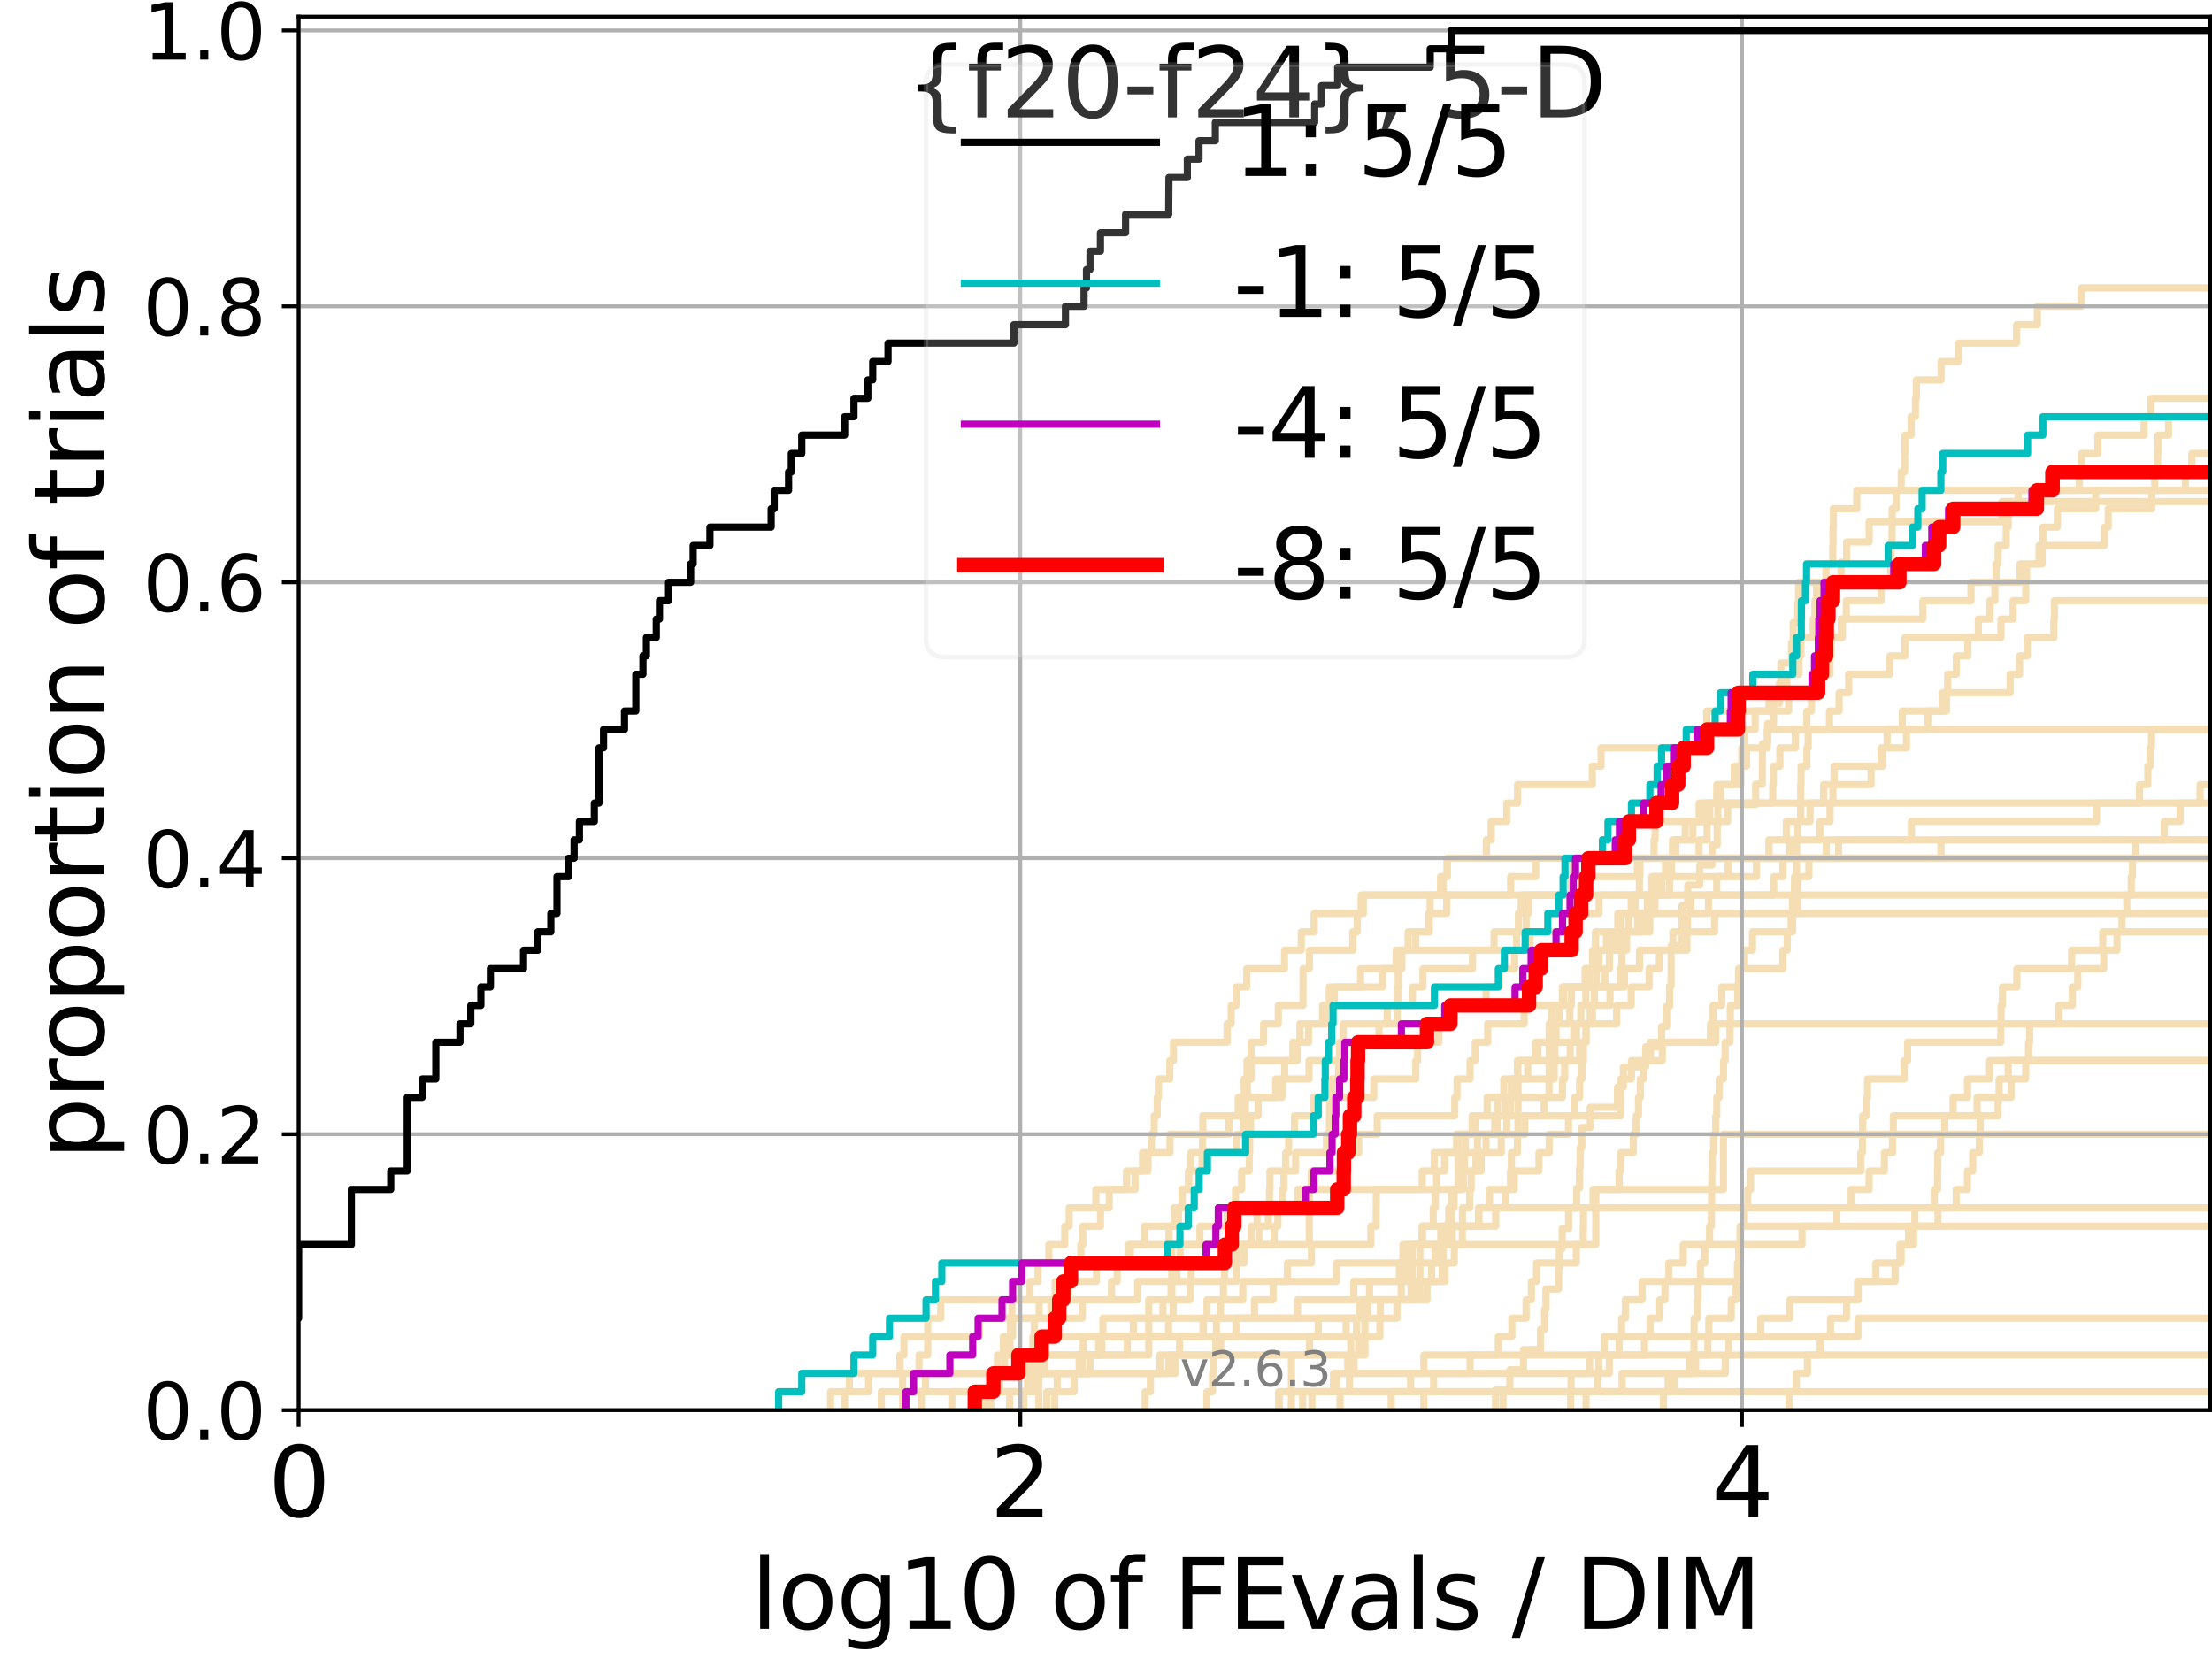 <?xml version="1.0" encoding="utf-8" standalone="no"?>
<!DOCTYPE svg PUBLIC "-//W3C//DTD SVG 1.1//EN"
  "http://www.w3.org/Graphics/SVG/1.1/DTD/svg11.dtd">
<svg xmlns:xlink="http://www.w3.org/1999/xlink" width="460.8pt" height="345.6pt" viewBox="0 0 460.8 345.6" xmlns="http://www.w3.org/2000/svg" version="1.1">
 <defs>
  <style type="text/css">*{stroke-linejoin: round; stroke-linecap: butt}</style>
 </defs>
 <g id="figure_1">
  <g id="patch_1">
   <path d="M 0 345.6 
L 460.8 345.6 
L 460.8 0 
L 0 0 
z
" style="fill: #ffffff"/>
  </g>
  <g id="axes_1">
   <g id="patch_2">
    <path d="M 62.208 293.76 
L 460.8 293.76 
L 460.8 3.456 
L 62.208 3.456 
z
" style="fill: #ffffff"/>
   </g>
   <g id="line2d_1">
    <path d="M 205.261 293.76 
L 205.261 289.928 
L 208.298 289.928 
L 208.298 286.095 
L 209.251 286.095 
L 209.251 282.263 
L 210.386 282.263 
L 210.386 278.43 
L 210.526 278.43 
L 210.526 274.598 
L 210.802 274.598 
L 210.802 270.766 
L 214.571 270.766 
L 214.571 266.933 
L 216.245 266.933 
L 216.245 263.101 
L 218.498 263.101 
L 218.498 259.268 
L 221.806 259.268 
L 221.806 255.436 
L 222.727 255.436 
L 222.727 251.604 
L 228.295 251.604 
L 228.295 247.771 
L 234.68 247.771 
L 234.68 243.939 
L 239.163 243.939 
L 239.163 240.106 
L 239.821 240.106 
L 239.821 236.274 
L 240.438 236.274 
L 240.438 232.442 
L 241.071 232.442 
L 241.071 228.609 
L 241.315 228.609 
L 241.315 224.777 
L 243.688 224.777 
L 243.688 220.944 
L 244.459 220.944 
L 244.459 217.112 
L 255.643 217.112 
L 255.643 213.28 
L 256.486 213.28 
L 256.486 209.447 
L 257.523 209.447 
L 257.523 205.615 
L 259.719 205.615 
L 259.719 201.782 
L 267.587 201.782 
L 267.587 197.95 
L 271.082 197.95 
L 271.082 194.118 
L 273.752 194.118 
L 273.752 190.285 
L 283.549 190.285 
L 283.549 186.453 
L 283.549 186.453 
L 283.549 186.453 
L 460.8 186.453 
" clip-path="url(#pcf006a2e78)" style="fill: none; stroke: #f5deb3; stroke-width: 1.5; stroke-linecap: square"/>
   </g>
   <g id="line2d_2">
    <path d="M 269.03 293.76 
L 269.03 282.263 
L 284.347 282.263 
L 284.347 270.766 
L 295.783 270.766 
L 295.783 259.268 
L 332.427 259.268 
L 332.427 247.771 
L 359.033 247.771 
L 359.033 236.274 
L 359.033 236.274 
L 359.033 236.274 
L 460.8 236.274 
" clip-path="url(#pcf006a2e78)" style="fill: none; stroke: #f5deb3; stroke-width: 1.5; stroke-linecap: square"/>
   </g>
   <g id="line2d_3">
    <path d="M 173.023 293.76 
L 173.023 289.928 
L 176.941 289.928 
L 176.941 286.095 
L 207.773 286.095 
L 207.773 282.263 
L 209.033 282.263 
L 209.033 278.43 
L 210.94 278.43 
L 210.94 274.598 
L 216.478 274.598 
L 216.478 270.766 
L 219.83 270.766 
L 219.83 266.933 
L 222.727 266.933 
L 222.727 263.101 
L 225.167 263.101 
L 225.167 259.268 
L 225.564 259.268 
L 225.564 255.436 
L 229.248 255.436 
L 229.248 251.604 
L 231.075 251.604 
L 231.075 247.771 
L 236.454 247.771 
L 236.454 243.939 
L 238.017 243.939 
L 238.017 240.106 
L 243.739 240.106 
L 243.739 236.274 
L 250.578 236.274 
L 250.578 232.442 
L 257.948 232.442 
L 257.948 228.609 
L 267.062 228.609 
L 267.062 224.777 
L 267.611 224.777 
L 267.611 220.944 
L 269.341 220.944 
L 269.341 217.112 
L 272.59 217.112 
L 272.59 213.28 
L 276.154 213.28 
L 276.154 209.447 
L 276.908 209.447 
L 276.908 205.615 
L 287.994 205.615 
L 287.994 201.782 
L 290.85 201.782 
L 290.85 197.95 
L 315.931 197.95 
L 315.931 194.118 
L 317.923 194.118 
L 317.923 190.285 
L 318.404 190.285 
L 318.404 186.453 
L 327.257 186.453 
L 327.257 182.621 
L 341.094 182.621 
L 341.094 178.788 
L 341.094 178.788 
L 341.094 178.788 
L 460.8 178.788 
" clip-path="url(#pcf006a2e78)" style="fill: none; stroke: #f5deb3; stroke-width: 1.5; stroke-linecap: square"/>
   </g>
   <g id="line2d_4">
    <path d="M 198.281 293.76 
L 198.281 289.928 
L 215.239 289.928 
L 215.239 286.095 
L 215.299 286.095 
L 215.299 282.263 
L 217.615 282.263 
L 217.615 278.43 
L 243.436 278.43 
L 243.436 274.598 
L 244.385 274.598 
L 244.385 270.766 
L 247.906 270.766 
L 247.906 266.933 
L 248.126 266.933 
L 248.126 263.101 
L 251.403 263.101 
L 251.403 259.268 
L 260.66 259.268 
L 260.66 255.436 
L 261.878 255.436 
L 261.878 251.604 
L 264.453 251.604 
L 264.453 247.771 
L 264.546 247.771 
L 264.546 243.939 
L 267.828 243.939 
L 267.828 240.106 
L 268.446 240.106 
L 268.446 236.274 
L 269.66 236.274 
L 269.66 232.442 
L 273.671 232.442 
L 273.671 228.609 
L 286.184 228.609 
L 286.184 224.777 
L 294.936 224.777 
L 294.936 220.944 
L 295.316 220.944 
L 295.316 217.112 
L 299.754 217.112 
L 299.754 213.28 
L 301.237 213.28 
L 301.237 209.447 
L 309.583 209.447 
L 309.583 205.615 
L 312.337 205.615 
L 312.337 201.782 
L 315.524 201.782 
L 315.524 197.95 
L 318.673 197.95 
L 318.673 194.118 
L 329.08 194.118 
L 329.08 190.285 
L 333.109 190.285 
L 333.109 186.453 
L 346.22 186.453 
L 346.22 182.621 
L 346.971 182.621 
L 346.971 178.788 
L 348.414 178.788 
L 348.414 174.956 
L 351.059 174.956 
L 351.059 171.123 
L 356.17 171.123 
L 356.17 167.291 
L 356.17 167.291 
L 356.17 167.291 
L 460.8 167.291 
" clip-path="url(#pcf006a2e78)" style="fill: none; stroke: #f5deb3; stroke-width: 1.5; stroke-linecap: square"/>
   </g>
   <g id="line2d_5">
    <path d="M 289.819 293.76 
L 289.819 289.928 
L 289.819 289.928 
L 289.819 289.928 
L 460.8 289.928 
" clip-path="url(#pcf006a2e78)" style="fill: none; stroke: #f5deb3; stroke-width: 1.5; stroke-linecap: square"/>
   </g>
   <g id="line2d_6"/>
   <g id="line2d_7">
    <path d="M 218.059 293.76 
L 218.059 289.928 
L 223.762 289.928 
L 223.762 286.095 
L 225.432 286.095 
L 225.432 282.263 
L 228.894 282.263 
L 228.894 278.43 
L 236.107 278.43 
L 236.107 274.598 
L 283.176 274.598 
L 283.176 270.766 
L 295.254 270.766 
L 295.254 266.933 
L 298.234 266.933 
L 298.234 263.101 
L 298.949 263.101 
L 298.949 259.268 
L 302.544 259.268 
L 302.544 255.436 
L 311.579 255.436 
L 311.579 251.604 
L 313.617 251.604 
L 313.617 247.771 
L 314.671 247.771 
L 314.671 243.939 
L 314.86 243.939 
L 314.86 240.106 
L 316.109 240.106 
L 316.109 236.274 
L 317.64 236.274 
L 317.64 232.442 
L 321.665 232.442 
L 321.665 228.609 
L 322.697 228.609 
L 322.697 224.777 
L 323.768 224.777 
L 323.768 220.944 
L 329.069 220.944 
L 329.069 217.112 
L 330.404 217.112 
L 330.404 213.28 
L 331.723 213.28 
L 331.723 209.447 
L 335.383 209.447 
L 335.383 205.615 
L 338.408 205.615 
L 338.408 201.782 
L 341.547 201.782 
L 341.547 197.95 
L 351.41 197.95 
L 351.41 194.118 
L 351.526 194.118 
L 351.526 190.285 
L 355.927 190.285 
L 355.927 186.453 
L 369.506 186.453 
L 369.506 182.621 
L 371.407 182.621 
L 371.407 178.788 
L 372.885 178.788 
L 372.885 174.956 
L 379.125 174.956 
L 379.125 171.123 
L 381.232 171.123 
L 381.232 167.291 
L 381.823 167.291 
L 381.823 163.459 
L 389.78 163.459 
L 389.78 159.626 
L 391.88 159.626 
L 391.88 155.794 
L 397.148 155.794 
L 397.148 151.961 
L 401.6 151.961 
L 401.6 148.129 
L 404.658 148.129 
L 404.658 144.297 
L 405.743 144.297 
L 405.743 140.464 
L 407.543 140.464 
L 407.543 136.632 
L 409.933 136.632 
L 409.933 132.799 
L 416.845 132.799 
L 416.845 128.967 
L 419.36 128.967 
L 419.36 125.135 
L 421.993 125.135 
L 421.993 121.302 
L 422.174 121.302 
L 422.174 117.47 
L 425.414 117.47 
L 425.414 113.637 
L 425.564 113.637 
L 425.564 109.805 
L 428.585 109.805 
L 428.585 105.973 
L 436.567 105.973 
L 436.567 102.14 
L 455.24 102.14 
L 455.24 98.308 
L 456.584 98.308 
L 456.584 94.475 
L 461.8 94.475 
" clip-path="url(#pcf006a2e78)" style="fill: none; stroke: #f5deb3; stroke-width: 1.5; stroke-linecap: square"/>
   </g>
   <g id="line2d_8">
    <path d="M 327.191 293.76 
L 327.191 289.928 
L 332.89 289.928 
L 332.89 286.095 
L 335.245 286.095 
L 335.245 282.263 
L 337.288 282.263 
L 337.288 278.43 
L 337.81 278.43 
L 337.81 274.598 
L 338.601 274.598 
L 338.601 270.766 
L 342.078 270.766 
L 342.078 266.933 
L 362.418 266.933 
L 362.418 263.101 
L 362.573 263.101 
L 362.573 259.268 
L 362.589 259.268 
L 362.589 255.436 
L 363.383 255.436 
L 363.383 251.604 
L 364.094 251.604 
L 364.094 247.771 
L 364.679 247.771 
L 364.679 243.939 
L 387.633 243.939 
L 387.633 240.106 
L 387.979 240.106 
L 387.979 236.274 
L 388.021 236.274 
L 388.021 232.442 
L 388.785 232.442 
L 388.785 228.609 
L 389.035 228.609 
L 389.035 224.777 
L 396.689 224.777 
L 396.689 220.944 
L 397.381 220.944 
L 397.381 217.112 
L 416.801 217.112 
L 416.801 213.28 
L 416.861 213.28 
L 416.861 209.447 
L 417.144 209.447 
L 417.144 205.615 
L 420.152 205.615 
L 420.152 201.782 
L 431.545 201.782 
L 431.545 197.95 
L 438.042 197.95 
L 438.042 194.118 
L 438.042 194.118 
L 438.042 194.118 
L 460.8 194.118 
" clip-path="url(#pcf006a2e78)" style="fill: none; stroke: #f5deb3; stroke-width: 1.5; stroke-linecap: square"/>
   </g>
   <g id="line2d_9">
    <path d="M 210.317 293.76 
L 210.317 289.928 
L 214.262 289.928 
L 214.262 286.095 
L 224.81 286.095 
L 224.81 282.263 
L 225.651 282.263 
L 225.651 278.43 
L 257.474 278.43 
L 257.474 274.598 
L 261.326 274.598 
L 261.326 270.766 
L 265.217 270.766 
L 265.217 266.933 
L 268.198 266.933 
L 268.198 263.101 
L 273.196 263.101 
L 273.196 259.268 
L 285.576 259.268 
L 285.576 255.436 
L 286.68 255.436 
L 286.68 251.604 
L 286.707 251.604 
L 286.707 247.771 
L 296.269 247.771 
L 296.269 243.939 
L 298.778 243.939 
L 298.778 240.106 
L 307.78 240.106 
L 307.78 236.274 
L 311.377 236.274 
L 311.377 232.442 
L 313.534 232.442 
L 313.534 228.609 
L 314.848 228.609 
L 314.848 224.777 
L 318.266 224.777 
L 318.266 220.944 
L 320.385 220.944 
L 320.385 217.112 
L 323.255 217.112 
L 323.255 213.28 
L 323.257 213.28 
L 323.257 209.447 
L 325.692 209.447 
L 325.692 205.615 
L 330.211 205.615 
L 330.211 201.782 
L 332.411 201.782 
L 332.411 197.95 
L 334.652 197.95 
L 334.652 194.118 
L 337.605 194.118 
L 337.605 190.285 
L 344.731 190.285 
L 344.731 186.453 
L 345.972 186.453 
L 345.972 182.621 
L 347.186 182.621 
L 347.186 178.788 
L 353.944 178.788 
L 353.944 174.956 
L 355.617 174.956 
L 355.617 171.123 
L 359.896 171.123 
L 359.896 167.291 
L 369.288 167.291 
L 369.288 163.459 
L 369.428 163.459 
L 369.428 159.626 
L 370.774 159.626 
L 370.774 155.794 
L 373.984 155.794 
L 373.984 151.961 
L 376.401 151.961 
L 376.401 148.129 
L 377.371 148.129 
L 377.371 144.297 
L 377.52 144.297 
L 377.52 140.464 
L 381.227 140.464 
L 381.227 136.632 
L 381.432 136.632 
L 381.432 132.799 
L 383.811 132.799 
L 383.811 128.967 
L 384.617 128.967 
L 384.617 125.135 
L 391.874 125.135 
L 391.874 121.302 
L 393.871 121.302 
L 393.871 117.47 
L 393.918 117.47 
L 393.918 113.637 
L 394.15 113.637 
L 394.15 109.805 
L 394.178 109.805 
L 394.178 105.973 
L 394.976 105.973 
L 394.976 102.14 
L 396.056 102.14 
L 396.056 98.308 
L 396.779 98.308 
L 396.779 94.475 
L 396.838 94.475 
L 396.838 90.643 
L 398.133 90.643 
L 398.133 86.811 
L 399.018 86.811 
L 399.018 82.978 
L 399.217 82.978 
L 399.217 79.146 
L 404.368 79.146 
L 404.368 75.313 
L 407.988 75.313 
L 407.988 71.481 
L 420.09 71.481 
L 420.09 67.649 
L 424.42 67.649 
L 424.42 63.816 
L 433.576 63.816 
L 433.576 59.984 
L 461.8 59.984 
" clip-path="url(#pcf006a2e78)" style="fill: none; stroke: #f5deb3; stroke-width: 1.5; stroke-linecap: square"/>
   </g>
   <g id="line2d_10">
    <path d="M 313.108 293.76 
L 313.108 289.928 
L 327.271 289.928 
L 327.271 286.095 
L 331.15 286.095 
L 331.15 282.263 
L 334.168 282.263 
L 334.168 278.43 
L 343.718 278.43 
L 343.718 274.598 
L 345.752 274.598 
L 345.752 270.766 
L 346.835 270.766 
L 346.835 266.933 
L 347.651 266.933 
L 347.651 263.101 
L 350.653 263.101 
L 350.653 259.268 
L 375.395 259.268 
L 375.395 255.436 
L 382.661 255.436 
L 382.661 251.604 
L 385.637 251.604 
L 385.637 247.771 
L 389.376 247.771 
L 389.376 243.939 
L 392.543 243.939 
L 392.543 240.106 
L 394.249 240.106 
L 394.249 236.274 
L 394.404 236.274 
L 394.404 232.442 
L 411.865 232.442 
L 411.865 228.609 
L 418.946 228.609 
L 418.946 224.777 
L 421.991 224.777 
L 421.991 220.944 
L 421.991 220.944 
L 421.991 220.944 
L 460.8 220.944 
" clip-path="url(#pcf006a2e78)" style="fill: none; stroke: #f5deb3; stroke-width: 1.5; stroke-linecap: square"/>
   </g>
   <g id="line2d_11">
    <path d="M 266.367 293.76 
L 266.367 289.928 
L 293.851 289.928 
L 293.851 286.095 
L 306.251 286.095 
L 306.251 282.263 
L 312.13 282.263 
L 312.13 278.43 
L 314.953 278.43 
L 314.953 274.598 
L 317.913 274.598 
L 317.913 270.766 
L 319.028 270.766 
L 319.028 266.933 
L 320.093 266.933 
L 320.093 263.101 
L 328.374 263.101 
L 328.374 259.268 
L 329.816 259.268 
L 329.816 255.436 
L 329.867 255.436 
L 329.867 251.604 
L 331.872 251.604 
L 331.872 247.771 
L 337.298 247.771 
L 337.298 243.939 
L 337.675 243.939 
L 337.675 240.106 
L 340.249 240.106 
L 340.249 236.274 
L 340.845 236.274 
L 340.845 232.442 
L 341.323 232.442 
L 341.323 228.609 
L 341.705 228.609 
L 341.705 224.777 
L 342.408 224.777 
L 342.408 220.944 
L 346.302 220.944 
L 346.302 217.112 
L 356.324 217.112 
L 356.324 213.28 
L 356.882 213.28 
L 356.882 209.447 
L 358.676 209.447 
L 358.676 205.615 
L 362.258 205.615 
L 362.258 201.782 
L 363.406 201.782 
L 363.406 197.95 
L 365.069 197.95 
L 365.069 194.118 
L 373.425 194.118 
L 373.425 190.285 
L 374.434 190.285 
L 374.434 186.453 
L 374.532 186.453 
L 374.532 182.621 
L 376.835 182.621 
L 376.835 178.788 
L 380.457 178.788 
L 380.457 174.956 
L 398.182 174.956 
L 398.182 171.123 
L 436.737 171.123 
L 436.737 167.291 
L 445.694 167.291 
L 445.694 163.459 
L 447.427 163.459 
L 447.427 159.626 
L 447.931 159.626 
L 447.931 155.794 
L 448.203 155.794 
L 448.203 151.961 
L 461.8 151.961 
" clip-path="url(#pcf006a2e78)" style="fill: none; stroke: #f5deb3; stroke-width: 1.5; stroke-linecap: square"/>
   </g>
   <g id="line2d_12">
    <path d="M 213.256 293.76 
L 213.256 289.928 
L 216.187 289.928 
L 216.187 286.095 
L 217.559 286.095 
L 217.559 282.263 
L 229.521 282.263 
L 229.521 278.43 
L 229.753 278.43 
L 229.753 274.598 
L 242.275 274.598 
L 242.275 270.766 
L 243.964 270.766 
L 243.964 266.933 
L 245.139 266.933 
L 245.139 263.101 
L 245.853 263.101 
L 245.853 259.268 
L 249.961 259.268 
L 249.961 255.436 
L 255.66 255.436 
L 255.66 251.604 
L 257.391 251.604 
L 257.391 247.771 
L 258.656 247.771 
L 258.656 243.939 
L 260.238 243.939 
L 260.238 240.106 
L 260.329 240.106 
L 260.329 236.274 
L 260.51 236.274 
L 260.51 232.442 
L 262.093 232.442 
L 262.093 228.609 
L 265.746 228.609 
L 265.746 224.777 
L 272.703 224.777 
L 272.703 220.944 
L 279.862 220.944 
L 279.862 217.112 
L 287.274 217.112 
L 287.274 213.28 
L 291.056 213.28 
L 291.056 209.447 
L 294.254 209.447 
L 294.254 205.615 
L 296.425 205.615 
L 296.425 201.782 
L 306.754 201.782 
L 306.754 197.95 
L 311.241 197.95 
L 311.241 194.118 
L 316.313 194.118 
L 316.313 190.285 
L 316.895 190.285 
L 316.895 186.453 
L 327.175 186.453 
L 327.175 182.621 
L 327.594 182.621 
L 327.594 178.788 
L 327.594 178.788 
L 327.594 178.788 
L 460.8 178.788 
" clip-path="url(#pcf006a2e78)" style="fill: none; stroke: #f5deb3; stroke-width: 1.5; stroke-linecap: square"/>
   </g>
   <g id="line2d_13">
    <path d="M 266.504 293.76 
L 266.504 289.928 
L 277.796 289.928 
L 277.796 286.095 
L 282.077 286.095 
L 282.077 282.263 
L 283.048 282.263 
L 283.048 278.43 
L 287.465 278.43 
L 287.465 274.598 
L 291.021 274.598 
L 291.021 270.766 
L 293.948 270.766 
L 293.948 266.933 
L 294.179 266.933 
L 294.179 263.101 
L 294.179 263.101 
L 294.179 259.268 
L 296.254 259.268 
L 296.254 255.436 
L 308.11 255.436 
L 308.11 251.604 
L 308.11 251.604 
L 308.11 251.604 
L 460.8 251.604 
" clip-path="url(#pcf006a2e78)" style="fill: none; stroke: #f5deb3; stroke-width: 1.5; stroke-linecap: square"/>
   </g>
   <g id="line2d_14">
    <path d="M 183.598 293.76 
L 183.598 289.928 
L 192.791 289.928 
L 192.791 286.095 
L 241.638 286.095 
L 241.638 282.263 
L 272.807 282.263 
L 272.807 278.43 
L 280.43 278.43 
L 280.43 274.598 
L 284.275 274.598 
L 284.275 270.766 
L 285.303 270.766 
L 285.303 266.933 
L 291.519 266.933 
L 291.519 263.101 
L 292.266 263.101 
L 292.266 259.268 
L 296.309 259.268 
L 296.309 255.436 
L 298.568 255.436 
L 298.568 251.604 
L 299.019 251.604 
L 299.019 247.771 
L 299.272 247.771 
L 299.272 243.939 
L 300.947 243.939 
L 300.947 240.106 
L 303.443 240.106 
L 303.443 236.274 
L 306.674 236.274 
L 306.674 232.442 
L 309.793 232.442 
L 309.793 228.609 
L 325.485 228.609 
L 325.485 224.777 
L 325.948 224.777 
L 325.948 220.944 
L 327.105 220.944 
L 327.105 217.112 
L 327.849 217.112 
L 327.849 213.28 
L 336.781 213.28 
L 336.781 209.447 
L 339.805 209.447 
L 339.805 205.615 
L 343.538 205.615 
L 343.538 201.782 
L 345.665 201.782 
L 345.665 197.95 
L 348.497 197.95 
L 348.497 194.118 
L 357.192 194.118 
L 357.192 190.285 
L 357.192 190.285 
L 357.192 190.285 
L 460.8 190.285 
" clip-path="url(#pcf006a2e78)" style="fill: none; stroke: #f5deb3; stroke-width: 1.5; stroke-linecap: square"/>
   </g>
   <g id="line2d_15">
    <path d="M 372.726 293.76 
L 372.726 289.928 
L 374.204 289.928 
L 374.204 286.095 
L 376.527 286.095 
L 376.527 282.263 
L 379.197 282.263 
L 379.197 278.43 
L 381.329 278.43 
L 381.329 274.598 
L 384.659 274.598 
L 384.659 270.766 
L 386.957 270.766 
L 386.957 266.933 
L 390.789 266.933 
L 390.789 263.101 
L 396.032 263.101 
L 396.032 259.268 
L 398.637 259.268 
L 398.637 255.436 
L 398.9 255.436 
L 398.9 251.604 
L 402.956 251.604 
L 402.956 247.771 
L 403.637 247.771 
L 403.637 243.939 
L 403.682 243.939 
L 403.682 240.106 
L 404.262 240.106 
L 404.262 236.274 
L 405.126 236.274 
L 405.126 232.442 
L 406.868 232.442 
L 406.868 228.609 
L 409.869 228.609 
L 409.869 224.777 
L 414.466 224.777 
L 414.466 220.944 
L 414.466 220.944 
L 414.466 220.944 
L 460.8 220.944 
" clip-path="url(#pcf006a2e78)" style="fill: none; stroke: #f5deb3; stroke-width: 1.5; stroke-linecap: square"/>
   </g>
   <g id="line2d_16">
    <path d="M 271.374 293.76 
L 271.374 289.928 
L 337.913 289.928 
L 337.913 286.095 
L 359.425 286.095 
L 359.425 282.263 
L 360.163 282.263 
L 360.163 278.43 
L 366.804 278.43 
L 366.804 274.598 
L 372.833 274.598 
L 372.833 270.766 
L 387.094 270.766 
L 387.094 266.933 
L 394.785 266.933 
L 394.785 263.101 
L 395.79 263.101 
L 395.79 259.268 
L 397.601 259.268 
L 397.601 255.436 
L 403.709 255.436 
L 403.709 251.604 
L 407.517 251.604 
L 407.517 247.771 
L 409.851 247.771 
L 409.851 243.939 
L 410.962 243.939 
L 410.962 240.106 
L 412.334 240.106 
L 412.334 236.274 
L 412.504 236.274 
L 412.504 232.442 
L 416.245 232.442 
L 416.245 228.609 
L 416.46 228.609 
L 416.46 224.777 
L 418.352 224.777 
L 418.352 220.944 
L 422.579 220.944 
L 422.579 217.112 
L 422.804 217.112 
L 422.804 213.28 
L 428.891 213.28 
L 428.891 209.447 
L 431.706 209.447 
L 431.706 205.615 
L 432.841 205.615 
L 432.841 201.782 
L 438.248 201.782 
L 438.248 197.95 
L 441.005 197.95 
L 441.005 194.118 
L 442.052 194.118 
L 442.052 190.285 
L 443.043 190.285 
L 443.043 186.453 
L 443.972 186.453 
L 443.972 182.621 
L 444.21 182.621 
L 444.21 178.788 
L 444.951 178.788 
L 444.951 174.956 
L 450.854 174.956 
L 450.854 171.123 
L 454.169 171.123 
L 454.169 167.291 
L 458.317 167.291 
L 458.317 163.459 
L 461.8 163.459 
" clip-path="url(#pcf006a2e78)" style="fill: none; stroke: #f5deb3; stroke-width: 1.5; stroke-linecap: square"/>
   </g>
   <g id="line2d_17">
    <path d="M 279.165 293.76 
L 279.165 289.928 
L 281.116 289.928 
L 281.116 286.095 
L 296.614 286.095 
L 296.614 282.263 
L 355.779 282.263 
L 355.779 278.43 
L 387.036 278.43 
L 387.036 274.598 
L 387.036 274.598 
L 387.036 274.598 
L 460.8 274.598 
" clip-path="url(#pcf006a2e78)" style="fill: none; stroke: #f5deb3; stroke-width: 1.5; stroke-linecap: square"/>
   </g>
   <g id="line2d_18">
    <path d="M 191.943 293.76 
L 191.943 289.928 
L 207.393 289.928 
L 207.393 286.095 
L 213.826 286.095 
L 213.826 282.263 
L 215.179 282.263 
L 215.179 278.43 
L 215.478 278.43 
L 215.478 274.598 
L 225.432 274.598 
L 225.432 270.766 
L 231.552 270.766 
L 231.552 266.933 
L 232.734 266.933 
L 232.734 263.101 
L 235.108 263.101 
L 235.108 259.268 
L 238.433 259.268 
L 238.433 255.436 
L 245.498 255.436 
L 245.498 251.604 
L 246.228 251.604 
L 246.228 247.771 
L 247.617 247.771 
L 247.617 243.939 
L 248.104 243.939 
L 248.104 240.106 
L 257.654 240.106 
L 257.654 236.274 
L 259.098 236.274 
L 259.098 232.442 
L 259.441 232.442 
L 259.441 228.609 
L 259.842 228.609 
L 259.842 224.777 
L 260.66 224.777 
L 260.66 220.944 
L 270.201 220.944 
L 270.201 217.112 
L 270.798 217.112 
L 270.798 213.28 
L 275.516 213.28 
L 275.516 209.447 
L 277.973 209.447 
L 277.973 205.615 
L 283.422 205.615 
L 283.422 201.782 
L 291.825 201.782 
L 291.825 197.95 
L 294.941 197.95 
L 294.941 194.118 
L 297.622 194.118 
L 297.622 190.285 
L 301.383 190.285 
L 301.383 186.453 
L 314.703 186.453 
L 314.703 182.621 
L 319.921 182.621 
L 319.921 178.788 
L 319.921 178.788 
L 319.921 178.788 
L 460.8 178.788 
" clip-path="url(#pcf006a2e78)" style="fill: none; stroke: #f5deb3; stroke-width: 1.5; stroke-linecap: square"/>
   </g>
   <g id="line2d_19">
    <path d="M 311.547 293.76 
L 311.547 289.554 
L 314.525 289.554 
L 314.525 285.347 
L 317.375 285.347 
L 317.375 281.141 
L 320.909 281.141 
L 320.909 276.935 
L 321.774 276.935 
L 321.774 272.729 
L 322.044 272.729 
L 322.044 268.522 
L 324.704 268.522 
L 324.704 264.316 
L 324.828 264.316 
L 324.828 260.11 
L 325.432 260.11 
L 325.432 255.903 
L 326.773 255.903 
L 326.773 251.697 
L 328.462 251.697 
L 328.462 247.491 
L 329.038 247.491 
L 329.038 243.285 
L 329.179 243.285 
L 329.179 239.078 
L 329.529 239.078 
L 329.529 234.872 
L 331.262 234.872 
L 331.262 230.666 
L 336.946 230.666 
L 336.946 226.459 
L 338.192 226.459 
L 338.192 222.253 
L 342.824 222.253 
L 342.824 218.047 
L 346.149 218.047 
L 346.149 213.841 
L 347.189 213.841 
L 347.189 209.634 
L 347.812 209.634 
L 347.812 205.428 
L 348.12 205.428 
L 348.122 197.015 
L 350.347 197.015 
L 350.409 188.603 
L 351.588 188.603 
L 351.588 184.397 
L 354.094 184.397 
L 354.094 180.19 
L 356.658 180.19 
L 356.658 175.984 
L 357.724 175.984 
L 357.724 171.778 
L 357.862 171.778 
L 357.862 167.571 
L 365.737 167.571 
L 365.737 163.365 
L 367.121 163.365 
L 367.147 154.952 
L 368.224 154.952 
L 368.224 150.746 
L 369.463 150.746 
L 369.463 146.54 
L 370.698 146.54 
L 370.698 142.334 
L 370.989 142.334 
L 370.989 138.127 
L 373.195 138.127 
L 373.195 133.921 
L 373.547 133.921 
L 373.547 129.715 
L 374.516 129.715 
L 374.516 125.508 
L 374.694 125.508 
L 374.694 121.302 
L 383.532 121.302 
L 383.532 117.096 
L 384.687 117.096 
L 384.687 112.89 
L 389.375 112.89 
L 389.375 108.683 
L 417.049 108.683 
L 417.049 104.477 
L 417.049 104.477 
L 460.8 104.477 
L 460.8 104.477 
" clip-path="url(#pcf006a2e78)" style="fill: none; stroke: #f5deb3; stroke-width: 1.5; stroke-linecap: square"/>
   </g>
   <g id="line2d_20">
    <path d="M 188.036 293.76 
L 188.036 289.928 
L 188.036 289.928 
L 188.036 286.095 
L 191.448 286.095 
L 191.448 282.263 
L 193.266 282.263 
L 193.266 278.43 
L 204.013 278.43 
L 204.013 274.598 
L 218.93 274.598 
L 218.93 270.766 
L 222.679 270.766 
L 222.679 266.933 
L 228.415 266.933 
L 228.415 263.101 
L 235.466 263.101 
L 235.466 259.268 
L 243.512 259.268 
L 243.512 255.436 
L 244.606 255.436 
L 244.606 251.604 
L 246.298 251.604 
L 246.298 247.771 
L 247.617 247.771 
L 247.617 243.939 
L 250.415 243.939 
L 250.415 240.106 
L 250.497 240.106 
L 250.497 236.274 
L 256.007 236.274 
L 256.007 232.442 
L 258.608 232.442 
L 258.608 228.609 
L 259.192 228.609 
L 259.192 224.777 
L 259.781 224.777 
L 259.781 220.944 
L 260.615 220.944 
L 260.615 217.112 
L 263.233 217.112 
L 263.233 213.28 
L 266.291 213.28 
L 266.291 209.447 
L 271.438 209.447 
L 271.438 205.615 
L 271.449 205.615 
L 271.449 201.782 
L 272.776 201.782 
L 272.776 197.95 
L 281.804 197.95 
L 281.804 194.118 
L 282.745 194.118 
L 282.745 190.285 
L 283.998 190.285 
L 283.998 186.453 
L 300.095 186.453 
L 300.095 182.621 
L 301.499 182.621 
L 301.499 178.788 
L 383.011 178.788 
L 383.011 174.956 
L 383.011 174.956 
L 383.011 174.956 
L 460.8 174.956 
" clip-path="url(#pcf006a2e78)" style="fill: none; stroke: #f5deb3; stroke-width: 1.5; stroke-linecap: square"/>
   </g>
   <g id="line2d_21">
    <path d="M 330.399 293.76 
L 330.399 289.928 
L 347.504 289.928 
L 347.504 286.095 
L 353.243 286.095 
L 353.243 282.263 
L 353.243 282.263 
L 353.243 282.263 
L 460.8 282.263 
" clip-path="url(#pcf006a2e78)" style="fill: none; stroke: #f5deb3; stroke-width: 1.5; stroke-linecap: square"/>
   </g>
   <g id="line2d_22">
    <path d="M 175.955 293.76 
L 175.955 289.928 
L 180.958 289.928 
L 180.958 286.095 
L 187.478 286.095 
L 187.478 282.263 
L 188.312 282.263 
L 188.312 278.43 
L 193.266 278.43 
L 193.266 274.598 
L 195.978 274.598 
L 195.978 270.766 
L 237.014 270.766 
L 237.014 266.933 
L 257.523 266.933 
L 257.523 263.101 
L 259.192 263.101 
L 259.192 259.268 
L 262.279 259.268 
L 262.279 255.436 
L 264.226 255.436 
L 264.226 251.604 
L 270.368 251.604 
L 270.368 247.771 
L 273.166 247.771 
L 273.166 243.939 
L 279.477 243.939 
L 279.477 240.106 
L 283.063 240.106 
L 283.063 236.274 
L 286.901 236.274 
L 286.901 232.442 
L 303.058 232.442 
L 303.058 228.609 
L 303.532 228.609 
L 303.532 224.777 
L 306.247 224.777 
L 306.247 220.944 
L 307.314 220.944 
L 307.314 217.112 
L 309.912 217.112 
L 309.912 213.28 
L 317.515 213.28 
L 317.515 209.447 
L 325.767 209.447 
L 325.767 205.615 
L 331.068 205.615 
L 331.068 201.782 
L 331.758 201.782 
L 331.758 197.95 
L 332.366 197.95 
L 332.366 194.118 
L 343.669 194.118 
L 343.669 190.285 
L 352.232 190.285 
L 352.232 186.453 
L 357.631 186.453 
L 357.631 182.621 
L 365.898 182.621 
L 365.898 178.788 
L 368.493 178.788 
L 368.493 174.956 
L 372.128 174.956 
L 372.128 171.123 
L 377.057 171.123 
L 377.057 167.291 
L 379.893 167.291 
L 379.893 163.459 
L 382.071 163.459 
L 382.071 159.626 
L 392.173 159.626 
L 392.173 155.794 
L 393.126 155.794 
L 393.126 151.961 
L 396.283 151.961 
L 396.283 148.129 
L 405.487 148.129 
L 405.487 144.297 
L 418.743 144.297 
L 418.743 140.464 
L 420.714 140.464 
L 420.714 136.632 
L 422.319 136.632 
L 422.319 132.799 
L 427.852 132.799 
L 427.852 128.967 
L 427.965 128.967 
L 427.965 125.135 
L 427.965 125.135 
L 427.965 125.135 
L 460.8 125.135 
" clip-path="url(#pcf006a2e78)" style="fill: none; stroke: #f5deb3; stroke-width: 1.5; stroke-linecap: square"/>
   </g>
   <g id="line2d_23">
    <path d="M 273.298 293.76 
L 273.298 289.928 
L 278.418 289.928 
L 278.418 286.095 
L 280.763 286.095 
L 280.763 282.263 
L 281.395 282.263 
L 281.395 278.43 
L 282.593 278.43 
L 282.593 274.598 
L 284.985 274.598 
L 284.985 270.766 
L 297.278 270.766 
L 297.278 266.933 
L 300.433 266.933 
L 300.433 263.101 
L 300.614 263.101 
L 300.614 259.268 
L 301.95 259.268 
L 301.95 255.436 
L 307.991 255.436 
L 307.991 251.604 
L 310.287 251.604 
L 310.287 247.771 
L 315.432 247.771 
L 315.432 243.939 
L 320.593 243.939 
L 320.593 240.106 
L 322.719 240.106 
L 322.719 236.274 
L 326.748 236.274 
L 326.748 232.442 
L 337.595 232.442 
L 337.595 228.609 
L 337.625 228.609 
L 337.625 224.777 
L 339.864 224.777 
L 339.864 220.944 
L 343.82 220.944 
L 343.82 217.112 
L 357.424 217.112 
L 357.424 213.28 
L 357.424 213.28 
L 357.424 213.28 
L 460.8 213.28 
" clip-path="url(#pcf006a2e78)" style="fill: none; stroke: #f5deb3; stroke-width: 1.5; stroke-linecap: square"/>
   </g>
   <g id="line2d_24">
    <path d="M 238.551 293.76 
L 238.551 289.928 
L 239.651 289.928 
L 239.651 286.095 
L 244.85 286.095 
L 244.85 282.263 
L 245.735 282.263 
L 245.735 278.43 
L 250.7 278.43 
L 250.7 274.598 
L 251.442 274.598 
L 251.442 270.766 
L 258.893 270.766 
L 258.893 266.933 
L 278.41 266.933 
L 278.41 263.101 
L 299.943 263.101 
L 299.943 259.268 
L 300.693 259.268 
L 300.693 255.436 
L 301.806 255.436 
L 301.806 251.604 
L 302.911 251.604 
L 302.911 247.771 
L 304.385 247.771 
L 304.385 243.939 
L 305.079 243.939 
L 305.079 240.106 
L 305.267 240.106 
L 305.267 236.274 
L 307.421 236.274 
L 307.421 232.442 
L 314.611 232.442 
L 314.611 228.609 
L 315.202 228.609 
L 315.202 224.777 
L 316.103 224.777 
L 316.103 220.944 
L 323.917 220.944 
L 323.917 217.112 
L 328.4 217.112 
L 328.4 213.28 
L 329.311 213.28 
L 329.311 209.447 
L 330.358 209.447 
L 330.358 205.615 
L 330.503 205.615 
L 330.503 201.782 
L 332.593 201.782 
L 332.593 197.95 
L 337.894 197.95 
L 337.894 194.118 
L 339.292 194.118 
L 339.292 190.285 
L 339.815 190.285 
L 339.815 186.453 
L 344.629 186.453 
L 344.629 182.621 
L 347.656 182.621 
L 347.656 178.788 
L 349.093 178.788 
L 349.093 174.956 
L 352.663 174.956 
L 352.663 171.123 
L 353.965 171.123 
L 353.965 167.291 
L 357.628 167.291 
L 357.628 163.459 
L 362.651 163.459 
L 362.651 159.626 
L 363.835 159.626 
L 363.835 155.794 
L 368.171 155.794 
L 368.171 151.961 
L 381.111 151.961 
L 381.111 148.129 
L 383.119 148.129 
L 383.119 144.297 
L 385.115 144.297 
L 385.115 140.464 
L 393.712 140.464 
L 393.712 136.632 
L 396.844 136.632 
L 396.844 132.799 
L 412.119 132.799 
L 412.119 128.967 
L 414.533 128.967 
L 414.533 125.135 
L 415.568 125.135 
L 415.568 121.302 
L 415.824 121.302 
L 415.824 117.47 
L 416.25 117.47 
L 416.25 113.637 
L 417.926 113.637 
L 417.926 109.805 
L 418.344 109.805 
L 418.344 105.973 
L 420.414 105.973 
L 420.414 102.14 
L 433.134 102.14 
L 433.134 98.308 
L 433.602 98.308 
L 433.602 94.475 
L 437.025 94.475 
L 437.025 90.643 
L 446.645 90.643 
L 446.645 86.811 
L 448.075 86.811 
L 448.075 82.978 
L 461.8 82.978 
" clip-path="url(#pcf006a2e78)" style="fill: none; stroke: #f5deb3; stroke-width: 1.5; stroke-linecap: square"/>
   </g>
   <g id="line2d_25">
    <path d="M 346.528 293.76 
L 346.528 289.928 
L 348.752 289.928 
L 348.752 286.095 
L 352.027 286.095 
L 352.027 282.263 
L 352.882 282.263 
L 352.882 278.43 
L 352.908 278.43 
L 352.908 274.598 
L 353.604 274.598 
L 353.604 270.766 
L 353.735 270.766 
L 353.735 266.933 
L 354.238 266.933 
L 354.238 263.101 
L 355.162 263.101 
L 355.162 259.268 
L 356.135 259.268 
L 356.135 255.436 
L 356.509 255.436 
L 356.509 251.604 
L 356.56 251.604 
L 356.56 247.771 
L 356.606 247.771 
L 356.606 243.939 
L 356.661 243.939 
L 356.661 240.106 
L 356.979 240.106 
L 356.979 236.274 
L 357.417 236.274 
L 357.417 232.442 
L 357.629 232.442 
L 357.629 228.609 
L 358.14 228.609 
L 358.14 224.777 
L 359.036 224.777 
L 359.036 220.944 
L 359.366 220.944 
L 359.366 217.112 
L 360.375 217.112 
L 360.375 213.28 
L 360.457 213.28 
L 360.457 209.447 
L 361.998 209.447 
L 361.998 205.615 
L 362.163 205.615 
L 362.163 201.782 
L 371.392 201.782 
L 371.392 197.95 
L 372.31 197.95 
L 372.31 194.118 
L 373.133 194.118 
L 373.133 190.285 
L 373.407 190.285 
L 373.407 186.453 
L 373.824 186.453 
L 373.824 182.621 
L 374.272 182.621 
L 374.272 178.788 
L 374.291 178.788 
L 374.291 174.956 
L 374.533 174.956 
L 374.533 171.123 
L 375.115 171.123 
L 375.115 167.291 
L 375.122 167.291 
L 375.122 163.459 
L 375.201 163.459 
L 375.201 159.626 
L 376.41 159.626 
L 376.41 155.794 
L 376.679 155.794 
L 376.679 151.961 
L 376.679 151.961 
L 376.679 151.961 
L 460.8 151.961 
" clip-path="url(#pcf006a2e78)" style="fill: none; stroke: #f5deb3; stroke-width: 1.5; stroke-linecap: square"/>
   </g>
   <g id="line2d_26">
    <path d="M 251.403 293.76 
L 251.403 289.928 
L 252.592 289.928 
L 252.592 286.095 
L 252.878 286.095 
L 252.878 282.263 
L 253.255 282.263 
L 253.255 278.43 
L 253.405 278.43 
L 253.405 274.598 
L 254.253 274.598 
L 254.253 270.766 
L 254.866 270.766 
L 254.866 266.933 
L 255.08 266.933 
L 255.08 263.101 
L 257.704 263.101 
L 257.704 259.268 
L 265.45 259.268 
L 265.45 255.436 
L 266.203 255.436 
L 266.203 251.604 
L 267.124 251.604 
L 267.124 247.771 
L 267.465 247.771 
L 267.465 243.939 
L 269.898 243.939 
L 269.898 240.106 
L 276.349 240.106 
L 276.349 236.274 
L 276.954 236.274 
L 276.954 232.442 
L 276.972 232.442 
L 276.972 228.609 
L 277.432 228.609 
L 277.432 224.777 
L 278.85 224.777 
L 278.85 220.944 
L 279.063 220.944 
L 279.063 217.112 
L 279.82 217.112 
L 279.82 213.28 
L 288.976 213.28 
L 288.976 209.447 
L 291.192 209.447 
L 291.192 205.615 
L 291.274 205.615 
L 291.274 201.782 
L 292.049 201.782 
L 292.049 197.95 
L 293.344 197.95 
L 293.344 194.118 
L 297.757 194.118 
L 297.757 190.285 
L 297.925 190.285 
L 297.925 186.453 
L 300.636 186.453 
L 300.636 182.621 
L 301.473 182.621 
L 301.473 178.788 
L 309.65 178.788 
L 309.65 174.956 
L 310.635 174.956 
L 310.635 171.123 
L 313.89 171.123 
L 313.89 167.291 
L 316.144 167.291 
L 316.144 163.459 
L 331.706 163.459 
L 331.706 159.626 
L 333.529 159.626 
L 333.529 155.794 
L 355.247 155.794 
L 355.247 151.961 
L 355.541 151.961 
L 355.541 148.129 
L 368.516 148.129 
L 368.516 144.297 
L 372.244 144.297 
L 372.244 140.464 
L 374.764 140.464 
L 374.764 136.632 
L 375.168 136.632 
L 375.168 132.799 
L 377.717 132.799 
L 377.717 128.967 
L 378.074 128.967 
L 378.074 125.135 
L 378.409 125.135 
L 378.409 121.302 
L 380.379 121.302 
L 380.379 117.47 
L 381.793 117.47 
L 381.793 113.637 
L 381.854 113.637 
L 381.854 109.805 
L 381.91 109.805 
L 381.91 105.973 
L 386.801 105.973 
L 386.801 102.14 
L 386.801 102.14 
L 386.801 102.14 
L 460.8 102.14 
" clip-path="url(#pcf006a2e78)" style="fill: none; stroke: #f5deb3; stroke-width: 1.5; stroke-linecap: square"/>
   </g>
   <g id="line2d_27">
    <path d="M 206.384 293.76 
L 206.384 289.928 
L 214.076 289.928 
L 214.076 286.095 
L 243.461 286.095 
L 243.461 282.263 
L 254.29 282.263 
L 254.29 278.43 
L 274.631 278.43 
L 274.631 274.598 
L 287.557 274.598 
L 287.557 270.766 
L 291.906 270.766 
L 291.906 266.933 
L 292.722 266.933 
L 292.722 263.101 
L 293.062 263.101 
L 293.062 259.268 
L 300.144 259.268 
L 300.144 255.436 
L 302.369 255.436 
L 302.369 251.604 
L 302.377 251.604 
L 302.377 247.771 
L 304.848 247.771 
L 304.848 243.939 
L 307.471 243.939 
L 307.471 240.106 
L 309.569 240.106 
L 309.569 236.274 
L 311.867 236.274 
L 311.867 232.442 
L 311.963 232.442 
L 311.963 228.609 
L 313.26 228.609 
L 313.26 224.777 
L 316.185 224.777 
L 316.185 220.944 
L 319.853 220.944 
L 319.853 217.112 
L 324.155 217.112 
L 324.155 213.28 
L 327.035 213.28 
L 327.035 209.447 
L 327.368 209.447 
L 327.368 205.615 
L 337.51 205.615 
L 337.51 201.782 
L 337.88 201.782 
L 337.88 197.95 
L 338.849 197.95 
L 338.849 194.118 
L 341.163 194.118 
L 341.163 190.285 
L 343.202 190.285 
L 343.202 186.453 
L 344.101 186.453 
L 344.101 182.621 
L 348.206 182.621 
L 348.206 178.788 
L 404.34 178.788 
L 404.34 174.956 
L 404.34 174.956 
L 404.34 174.956 
L 460.8 174.956 
" clip-path="url(#pcf006a2e78)" style="fill: none; stroke: #f5deb3; stroke-width: 1.5; stroke-linecap: square"/>
   </g>
   <g id="line2d_28">
    <path d="M 219.726 293.76 
L 219.726 289.928 
L 220.245 289.928 
L 220.245 286.095 
L 227.063 286.095 
L 227.063 282.263 
L 234.846 282.263 
L 234.846 278.43 
L 250.619 278.43 
L 250.619 274.598 
L 270.301 274.598 
L 270.301 270.766 
L 282.023 270.766 
L 282.023 266.933 
L 301.047 266.933 
L 301.047 263.101 
L 302.96 263.101 
L 302.96 259.268 
L 304.635 259.268 
L 304.635 255.436 
L 304.662 255.436 
L 304.662 251.604 
L 306.166 251.604 
L 306.166 247.771 
L 306.476 247.771 
L 306.476 243.939 
L 308.551 243.939 
L 308.551 240.106 
L 312.734 240.106 
L 312.734 236.274 
L 313.873 236.274 
L 313.873 232.442 
L 328.087 232.442 
L 328.087 228.609 
L 329.069 228.609 
L 329.069 224.777 
L 329.56 224.777 
L 329.56 220.944 
L 329.838 220.944 
L 329.838 217.112 
L 330.394 217.112 
L 330.394 213.28 
L 331.267 213.28 
L 331.267 209.447 
L 332.147 209.447 
L 332.147 205.615 
L 332.561 205.615 
L 332.561 201.782 
L 333.098 201.782 
L 333.098 197.95 
L 336.947 197.95 
L 336.947 194.118 
L 337.019 194.118 
L 337.019 190.285 
L 340.617 190.285 
L 340.617 186.453 
L 341.517 186.453 
L 341.517 182.621 
L 341.632 182.621 
L 341.632 178.788 
L 344.557 178.788 
L 344.557 174.956 
L 344.79 174.956 
L 344.79 171.123 
L 355.078 171.123 
L 355.078 167.291 
L 358.436 167.291 
L 358.436 163.459 
L 361.281 163.459 
L 361.281 159.626 
L 362.848 159.626 
L 362.848 155.794 
L 363.471 155.794 
L 363.471 151.961 
L 365.629 151.961 
L 365.629 148.129 
L 372.626 148.129 
L 372.626 144.297 
L 377.764 144.297 
L 377.764 140.464 
L 380.288 140.464 
L 380.288 136.632 
L 381.435 136.632 
L 381.435 132.799 
L 383.571 132.799 
L 383.571 128.967 
L 400.555 128.967 
L 400.555 125.135 
L 410.596 125.135 
L 410.596 121.302 
L 420.798 121.302 
L 420.798 117.47 
L 424.783 117.47 
L 424.783 113.637 
L 438.388 113.637 
L 438.388 109.805 
L 439.177 109.805 
L 439.177 105.973 
L 448.26 105.973 
L 448.26 102.14 
L 448.864 102.14 
L 448.864 98.308 
L 449.469 98.308 
L 449.469 94.475 
L 449.554 94.475 
L 449.554 90.643 
L 451.75 90.643 
L 451.75 86.811 
L 461.8 86.811 
" clip-path="url(#pcf006a2e78)" style="fill: none; stroke: #f5deb3; stroke-width: 1.5; stroke-linecap: square"/>
   </g>
   <g id="line2d_29">
    <path d="M 216.42 293.76 
L 216.42 289.928 
L 216.42 289.928 
L 216.42 286.095 
L 216.42 286.095 
L 216.42 282.263 
L 239.308 282.263 
L 239.308 278.43 
L 239.308 278.43 
L 239.308 274.598 
L 239.308 274.598 
L 239.308 270.766 
L 244.113 270.766 
L 244.113 266.933 
L 244.113 266.933 
L 244.113 263.101 
L 244.113 263.101 
L 244.113 259.268 
L 272.745 259.268 
L 272.745 255.436 
L 272.745 255.436 
L 272.745 251.604 
L 272.745 251.604 
L 272.745 247.771 
L 303.808 247.771 
L 303.808 243.939 
L 303.808 243.939 
L 303.808 240.106 
L 303.808 240.106 
L 303.808 236.274 
L 316.226 236.274 
L 316.226 232.442 
L 316.226 232.442 
L 316.226 228.609 
L 316.226 228.609 
L 316.226 224.777 
L 322.723 224.777 
L 322.723 220.944 
L 322.723 220.944 
L 322.723 217.112 
L 322.723 217.112 
L 322.723 213.28 
L 324.799 213.28 
L 324.799 209.447 
L 325.485 209.447 
L 325.485 205.615 
L 334.382 205.615 
L 334.382 201.782 
L 335.274 201.782 
L 335.274 197.95 
L 335.486 197.95 
L 335.486 194.118 
L 342.267 194.118 
L 342.267 190.285 
L 344.696 190.285 
L 344.696 186.453 
L 347.804 186.453 
L 347.804 182.621 
L 360.004 182.621 
L 360.004 178.788 
L 360.004 178.788 
L 360.004 178.788 
L 460.8 178.788 
" clip-path="url(#pcf006a2e78)" style="fill: none; stroke: #f5deb3; stroke-width: 1.5; stroke-linecap: square"/>
   </g>
   <g id="line2d_30">
    <path d="M 296.604 293.76 
L 296.604 289.928 
L 298.643 289.928 
L 298.643 286.095 
L 333.044 286.095 
L 333.044 282.263 
L 342.581 282.263 
L 342.581 278.43 
L 355.979 278.43 
L 355.979 274.598 
L 360.651 274.598 
L 360.651 270.766 
L 361.666 270.766 
L 361.666 266.933 
L 361.93 266.933 
L 361.93 263.101 
L 362.199 263.101 
L 362.199 259.268 
L 362.48 259.268 
L 362.48 255.436 
L 362.48 255.436 
L 362.48 255.436 
L 460.8 255.436 
" clip-path="url(#pcf006a2e78)" style="fill: none; stroke: #f5deb3; stroke-width: 1.5; stroke-linecap: square"/>
   </g>
   <g id="matplotlib.axis_1">
    <g id="xtick_1">
     <g id="line2d_31">
      <path d="M 62.208 293.76 
L 62.208 3.456 
" clip-path="url(#pcf006a2e78)" style="fill: none; stroke: #b0b0b0; stroke-width: 0.8; stroke-linecap: square"/>
     </g>
     <g id="line2d_32">
      <defs>
       <path id="m18f59c86b0" d="M 0 0 
L 0 3.5 
" style="stroke: #000000; stroke-width: 0.8"/>
      </defs>
      <g>
       <use xlink:href="#m18f59c86b0" x="62.208" y="293.76" style="stroke: #000000; stroke-width: 0.8"/>
      </g>
     </g>
     <g id="text_1">
      <!-- 0 -->
      <g transform="translate(55.846 315.957)scale(0.2 -0.2)">
       <defs>
        <path id="DejaVuSans-30" d="M 2034 4250 
Q 1547 4250 1301 3770 
Q 1056 3291 1056 2328 
Q 1056 1369 1301 889 
Q 1547 409 2034 409 
Q 2525 409 2770 889 
Q 3016 1369 3016 2328 
Q 3016 3291 2770 3770 
Q 2525 4250 2034 4250 
z
M 2034 4750 
Q 2819 4750 3233 4129 
Q 3647 3509 3647 2328 
Q 3647 1150 3233 529 
Q 2819 -91 2034 -91 
Q 1250 -91 836 529 
Q 422 1150 422 2328 
Q 422 3509 836 4129 
Q 1250 4750 2034 4750 
z
" transform="scale(0.016)"/>
       </defs>
       <use xlink:href="#DejaVuSans-30"/>
      </g>
     </g>
    </g>
    <g id="xtick_2">
     <g id="line2d_33">
      <path d="M 212.546 293.76 
L 212.546 3.456 
" clip-path="url(#pcf006a2e78)" style="fill: none; stroke: #b0b0b0; stroke-width: 0.8; stroke-linecap: square"/>
     </g>
     <g id="line2d_34">
      <g>
       <use xlink:href="#m18f59c86b0" x="212.546" y="293.76" style="stroke: #000000; stroke-width: 0.8"/>
      </g>
     </g>
     <g id="text_2">
      <!-- 2 -->
      <g transform="translate(206.183 315.957)scale(0.2 -0.2)">
       <defs>
        <path id="DejaVuSans-32" d="M 1228 531 
L 3431 531 
L 3431 0 
L 469 0 
L 469 531 
Q 828 903 1448 1529 
Q 2069 2156 2228 2338 
Q 2531 2678 2651 2914 
Q 2772 3150 2772 3378 
Q 2772 3750 2511 3984 
Q 2250 4219 1831 4219 
Q 1534 4219 1204 4116 
Q 875 4013 500 3803 
L 500 4441 
Q 881 4594 1212 4672 
Q 1544 4750 1819 4750 
Q 2544 4750 2975 4387 
Q 3406 4025 3406 3419 
Q 3406 3131 3298 2873 
Q 3191 2616 2906 2266 
Q 2828 2175 2409 1742 
Q 1991 1309 1228 531 
z
" transform="scale(0.016)"/>
       </defs>
       <use xlink:href="#DejaVuSans-32"/>
      </g>
     </g>
    </g>
    <g id="xtick_3">
     <g id="line2d_35">
      <path d="M 362.883 293.76 
L 362.883 3.456 
" clip-path="url(#pcf006a2e78)" style="fill: none; stroke: #b0b0b0; stroke-width: 0.8; stroke-linecap: square"/>
     </g>
     <g id="line2d_36">
      <g>
       <use xlink:href="#m18f59c86b0" x="362.883" y="293.76" style="stroke: #000000; stroke-width: 0.8"/>
      </g>
     </g>
     <g id="text_3">
      <!-- 4 -->
      <g transform="translate(356.521 315.957)scale(0.2 -0.2)">
       <defs>
        <path id="DejaVuSans-34" d="M 2419 4116 
L 825 1625 
L 2419 1625 
L 2419 4116 
z
M 2253 4666 
L 3047 4666 
L 3047 1625 
L 3713 1625 
L 3713 1100 
L 3047 1100 
L 3047 0 
L 2419 0 
L 2419 1100 
L 313 1100 
L 313 1709 
L 2253 4666 
z
" transform="scale(0.016)"/>
       </defs>
       <use xlink:href="#DejaVuSans-34"/>
      </g>
     </g>
    </g>
    <g id="text_4">
     <!-- log10 of FEvals / DIM -->
     <g transform="translate(156.431 339.313)scale(0.2 -0.2)">
      <defs>
       <path id="DejaVuSans-6c" d="M 603 4863 
L 1178 4863 
L 1178 0 
L 603 0 
L 603 4863 
z
" transform="scale(0.016)"/>
       <path id="DejaVuSans-6f" d="M 1959 3097 
Q 1497 3097 1228 2736 
Q 959 2375 959 1747 
Q 959 1119 1226 758 
Q 1494 397 1959 397 
Q 2419 397 2687 759 
Q 2956 1122 2956 1747 
Q 2956 2369 2687 2733 
Q 2419 3097 1959 3097 
z
M 1959 3584 
Q 2709 3584 3137 3096 
Q 3566 2609 3566 1747 
Q 3566 888 3137 398 
Q 2709 -91 1959 -91 
Q 1206 -91 779 398 
Q 353 888 353 1747 
Q 353 2609 779 3096 
Q 1206 3584 1959 3584 
z
" transform="scale(0.016)"/>
       <path id="DejaVuSans-67" d="M 2906 1791 
Q 2906 2416 2648 2759 
Q 2391 3103 1925 3103 
Q 1463 3103 1205 2759 
Q 947 2416 947 1791 
Q 947 1169 1205 825 
Q 1463 481 1925 481 
Q 2391 481 2648 825 
Q 2906 1169 2906 1791 
z
M 3481 434 
Q 3481 -459 3084 -895 
Q 2688 -1331 1869 -1331 
Q 1566 -1331 1297 -1286 
Q 1028 -1241 775 -1147 
L 775 -588 
Q 1028 -725 1275 -790 
Q 1522 -856 1778 -856 
Q 2344 -856 2625 -561 
Q 2906 -266 2906 331 
L 2906 616 
Q 2728 306 2450 153 
Q 2172 0 1784 0 
Q 1141 0 747 490 
Q 353 981 353 1791 
Q 353 2603 747 3093 
Q 1141 3584 1784 3584 
Q 2172 3584 2450 3431 
Q 2728 3278 2906 2969 
L 2906 3500 
L 3481 3500 
L 3481 434 
z
" transform="scale(0.016)"/>
       <path id="DejaVuSans-31" d="M 794 531 
L 1825 531 
L 1825 4091 
L 703 3866 
L 703 4441 
L 1819 4666 
L 2450 4666 
L 2450 531 
L 3481 531 
L 3481 0 
L 794 0 
L 794 531 
z
" transform="scale(0.016)"/>
       <path id="DejaVuSans-20" transform="scale(0.016)"/>
       <path id="DejaVuSans-66" d="M 2375 4863 
L 2375 4384 
L 1825 4384 
Q 1516 4384 1395 4259 
Q 1275 4134 1275 3809 
L 1275 3500 
L 2222 3500 
L 2222 3053 
L 1275 3053 
L 1275 0 
L 697 0 
L 697 3053 
L 147 3053 
L 147 3500 
L 697 3500 
L 697 3744 
Q 697 4328 969 4595 
Q 1241 4863 1831 4863 
L 2375 4863 
z
" transform="scale(0.016)"/>
       <path id="DejaVuSans-46" d="M 628 4666 
L 3309 4666 
L 3309 4134 
L 1259 4134 
L 1259 2759 
L 3109 2759 
L 3109 2228 
L 1259 2228 
L 1259 0 
L 628 0 
L 628 4666 
z
" transform="scale(0.016)"/>
       <path id="DejaVuSans-45" d="M 628 4666 
L 3578 4666 
L 3578 4134 
L 1259 4134 
L 1259 2753 
L 3481 2753 
L 3481 2222 
L 1259 2222 
L 1259 531 
L 3634 531 
L 3634 0 
L 628 0 
L 628 4666 
z
" transform="scale(0.016)"/>
       <path id="DejaVuSans-76" d="M 191 3500 
L 800 3500 
L 1894 563 
L 2988 3500 
L 3597 3500 
L 2284 0 
L 1503 0 
L 191 3500 
z
" transform="scale(0.016)"/>
       <path id="DejaVuSans-61" d="M 2194 1759 
Q 1497 1759 1228 1600 
Q 959 1441 959 1056 
Q 959 750 1161 570 
Q 1363 391 1709 391 
Q 2188 391 2477 730 
Q 2766 1069 2766 1631 
L 2766 1759 
L 2194 1759 
z
M 3341 1997 
L 3341 0 
L 2766 0 
L 2766 531 
Q 2569 213 2275 61 
Q 1981 -91 1556 -91 
Q 1019 -91 701 211 
Q 384 513 384 1019 
Q 384 1609 779 1909 
Q 1175 2209 1959 2209 
L 2766 2209 
L 2766 2266 
Q 2766 2663 2505 2880 
Q 2244 3097 1772 3097 
Q 1472 3097 1187 3025 
Q 903 2953 641 2809 
L 641 3341 
Q 956 3463 1253 3523 
Q 1550 3584 1831 3584 
Q 2591 3584 2966 3190 
Q 3341 2797 3341 1997 
z
" transform="scale(0.016)"/>
       <path id="DejaVuSans-73" d="M 2834 3397 
L 2834 2853 
Q 2591 2978 2328 3040 
Q 2066 3103 1784 3103 
Q 1356 3103 1142 2972 
Q 928 2841 928 2578 
Q 928 2378 1081 2264 
Q 1234 2150 1697 2047 
L 1894 2003 
Q 2506 1872 2764 1633 
Q 3022 1394 3022 966 
Q 3022 478 2636 193 
Q 2250 -91 1575 -91 
Q 1294 -91 989 -36 
Q 684 19 347 128 
L 347 722 
Q 666 556 975 473 
Q 1284 391 1588 391 
Q 1994 391 2212 530 
Q 2431 669 2431 922 
Q 2431 1156 2273 1281 
Q 2116 1406 1581 1522 
L 1381 1569 
Q 847 1681 609 1914 
Q 372 2147 372 2553 
Q 372 3047 722 3315 
Q 1072 3584 1716 3584 
Q 2034 3584 2315 3537 
Q 2597 3491 2834 3397 
z
" transform="scale(0.016)"/>
       <path id="DejaVuSans-2f" d="M 1625 4666 
L 2156 4666 
L 531 -594 
L 0 -594 
L 1625 4666 
z
" transform="scale(0.016)"/>
       <path id="DejaVuSans-44" d="M 1259 4147 
L 1259 519 
L 2022 519 
Q 2988 519 3436 956 
Q 3884 1394 3884 2338 
Q 3884 3275 3436 3711 
Q 2988 4147 2022 4147 
L 1259 4147 
z
M 628 4666 
L 1925 4666 
Q 3281 4666 3915 4102 
Q 4550 3538 4550 2338 
Q 4550 1131 3912 565 
Q 3275 0 1925 0 
L 628 0 
L 628 4666 
z
" transform="scale(0.016)"/>
       <path id="DejaVuSans-49" d="M 628 4666 
L 1259 4666 
L 1259 0 
L 628 0 
L 628 4666 
z
" transform="scale(0.016)"/>
       <path id="DejaVuSans-4d" d="M 628 4666 
L 1569 4666 
L 2759 1491 
L 3956 4666 
L 4897 4666 
L 4897 0 
L 4281 0 
L 4281 4097 
L 3078 897 
L 2444 897 
L 1241 4097 
L 1241 0 
L 628 0 
L 628 4666 
z
" transform="scale(0.016)"/>
      </defs>
      <use xlink:href="#DejaVuSans-6c"/>
      <use xlink:href="#DejaVuSans-6f" x="27.783"/>
      <use xlink:href="#DejaVuSans-67" x="88.965"/>
      <use xlink:href="#DejaVuSans-31" x="152.441"/>
      <use xlink:href="#DejaVuSans-30" x="216.064"/>
      <use xlink:href="#DejaVuSans-20" x="279.688"/>
      <use xlink:href="#DejaVuSans-6f" x="311.475"/>
      <use xlink:href="#DejaVuSans-66" x="372.656"/>
      <use xlink:href="#DejaVuSans-20" x="407.861"/>
      <use xlink:href="#DejaVuSans-46" x="439.648"/>
      <use xlink:href="#DejaVuSans-45" x="497.168"/>
      <use xlink:href="#DejaVuSans-76" x="560.352"/>
      <use xlink:href="#DejaVuSans-61" x="619.531"/>
      <use xlink:href="#DejaVuSans-6c" x="680.811"/>
      <use xlink:href="#DejaVuSans-73" x="708.594"/>
      <use xlink:href="#DejaVuSans-20" x="760.693"/>
      <use xlink:href="#DejaVuSans-2f" x="792.48"/>
      <use xlink:href="#DejaVuSans-20" x="826.172"/>
      <use xlink:href="#DejaVuSans-44" x="857.959"/>
      <use xlink:href="#DejaVuSans-49" x="934.961"/>
      <use xlink:href="#DejaVuSans-4d" x="964.453"/>
     </g>
    </g>
   </g>
   <g id="matplotlib.axis_2">
    <g id="ytick_1">
     <g id="line2d_37">
      <path d="M 62.208 293.76 
L 460.8 293.76 
" clip-path="url(#pcf006a2e78)" style="fill: none; stroke: #b0b0b0; stroke-width: 0.8; stroke-linecap: square"/>
     </g>
     <g id="line2d_38">
      <defs>
       <path id="m3be30afa56" d="M 0 0 
L -3.5 0 
" style="stroke: #000000; stroke-width: 0.8"/>
      </defs>
      <g>
       <use xlink:href="#m3be30afa56" x="62.208" y="293.76" style="stroke: #000000; stroke-width: 0.8"/>
      </g>
     </g>
     <g id="text_5">
      <!-- 0.0 -->
      <g transform="translate(29.763 299.839)scale(0.16 -0.16)">
       <defs>
        <path id="DejaVuSans-2e" d="M 684 794 
L 1344 794 
L 1344 0 
L 684 0 
L 684 794 
z
" transform="scale(0.016)"/>
       </defs>
       <use xlink:href="#DejaVuSans-30"/>
       <use xlink:href="#DejaVuSans-2e" x="63.623"/>
       <use xlink:href="#DejaVuSans-30" x="95.41"/>
      </g>
     </g>
    </g>
    <g id="ytick_2">
     <g id="line2d_39">
      <path d="M 62.208 236.274 
L 460.8 236.274 
" clip-path="url(#pcf006a2e78)" style="fill: none; stroke: #b0b0b0; stroke-width: 0.8; stroke-linecap: square"/>
     </g>
     <g id="line2d_40">
      <g>
       <use xlink:href="#m3be30afa56" x="62.208" y="236.274" style="stroke: #000000; stroke-width: 0.8"/>
      </g>
     </g>
     <g id="text_6">
      <!-- 0.2 -->
      <g transform="translate(29.763 242.353)scale(0.16 -0.16)">
       <use xlink:href="#DejaVuSans-30"/>
       <use xlink:href="#DejaVuSans-2e" x="63.623"/>
       <use xlink:href="#DejaVuSans-32" x="95.41"/>
      </g>
     </g>
    </g>
    <g id="ytick_3">
     <g id="line2d_41">
      <path d="M 62.208 178.788 
L 460.8 178.788 
" clip-path="url(#pcf006a2e78)" style="fill: none; stroke: #b0b0b0; stroke-width: 0.8; stroke-linecap: square"/>
     </g>
     <g id="line2d_42">
      <g>
       <use xlink:href="#m3be30afa56" x="62.208" y="178.788" style="stroke: #000000; stroke-width: 0.8"/>
      </g>
     </g>
     <g id="text_7">
      <!-- 0.4 -->
      <g transform="translate(29.763 184.867)scale(0.16 -0.16)">
       <use xlink:href="#DejaVuSans-30"/>
       <use xlink:href="#DejaVuSans-2e" x="63.623"/>
       <use xlink:href="#DejaVuSans-34" x="95.41"/>
      </g>
     </g>
    </g>
    <g id="ytick_4">
     <g id="line2d_43">
      <path d="M 62.208 121.302 
L 460.8 121.302 
" clip-path="url(#pcf006a2e78)" style="fill: none; stroke: #b0b0b0; stroke-width: 0.8; stroke-linecap: square"/>
     </g>
     <g id="line2d_44">
      <g>
       <use xlink:href="#m3be30afa56" x="62.208" y="121.302" style="stroke: #000000; stroke-width: 0.8"/>
      </g>
     </g>
     <g id="text_8">
      <!-- 0.6 -->
      <g transform="translate(29.763 127.381)scale(0.16 -0.16)">
       <defs>
        <path id="DejaVuSans-36" d="M 2113 2584 
Q 1688 2584 1439 2293 
Q 1191 2003 1191 1497 
Q 1191 994 1439 701 
Q 1688 409 2113 409 
Q 2538 409 2786 701 
Q 3034 994 3034 1497 
Q 3034 2003 2786 2293 
Q 2538 2584 2113 2584 
z
M 3366 4563 
L 3366 3988 
Q 3128 4100 2886 4159 
Q 2644 4219 2406 4219 
Q 1781 4219 1451 3797 
Q 1122 3375 1075 2522 
Q 1259 2794 1537 2939 
Q 1816 3084 2150 3084 
Q 2853 3084 3261 2657 
Q 3669 2231 3669 1497 
Q 3669 778 3244 343 
Q 2819 -91 2113 -91 
Q 1303 -91 875 529 
Q 447 1150 447 2328 
Q 447 3434 972 4092 
Q 1497 4750 2381 4750 
Q 2619 4750 2861 4703 
Q 3103 4656 3366 4563 
z
" transform="scale(0.016)"/>
       </defs>
       <use xlink:href="#DejaVuSans-30"/>
       <use xlink:href="#DejaVuSans-2e" x="63.623"/>
       <use xlink:href="#DejaVuSans-36" x="95.41"/>
      </g>
     </g>
    </g>
    <g id="ytick_5">
     <g id="line2d_45">
      <path d="M 62.208 63.816 
L 460.8 63.816 
" clip-path="url(#pcf006a2e78)" style="fill: none; stroke: #b0b0b0; stroke-width: 0.8; stroke-linecap: square"/>
     </g>
     <g id="line2d_46">
      <g>
       <use xlink:href="#m3be30afa56" x="62.208" y="63.816" style="stroke: #000000; stroke-width: 0.8"/>
      </g>
     </g>
     <g id="text_9">
      <!-- 0.8 -->
      <g transform="translate(29.763 69.895)scale(0.16 -0.16)">
       <defs>
        <path id="DejaVuSans-38" d="M 2034 2216 
Q 1584 2216 1326 1975 
Q 1069 1734 1069 1313 
Q 1069 891 1326 650 
Q 1584 409 2034 409 
Q 2484 409 2743 651 
Q 3003 894 3003 1313 
Q 3003 1734 2745 1975 
Q 2488 2216 2034 2216 
z
M 1403 2484 
Q 997 2584 770 2862 
Q 544 3141 544 3541 
Q 544 4100 942 4425 
Q 1341 4750 2034 4750 
Q 2731 4750 3128 4425 
Q 3525 4100 3525 3541 
Q 3525 3141 3298 2862 
Q 3072 2584 2669 2484 
Q 3125 2378 3379 2068 
Q 3634 1759 3634 1313 
Q 3634 634 3220 271 
Q 2806 -91 2034 -91 
Q 1263 -91 848 271 
Q 434 634 434 1313 
Q 434 1759 690 2068 
Q 947 2378 1403 2484 
z
M 1172 3481 
Q 1172 3119 1398 2916 
Q 1625 2713 2034 2713 
Q 2441 2713 2670 2916 
Q 2900 3119 2900 3481 
Q 2900 3844 2670 4047 
Q 2441 4250 2034 4250 
Q 1625 4250 1398 4047 
Q 1172 3844 1172 3481 
z
" transform="scale(0.016)"/>
       </defs>
       <use xlink:href="#DejaVuSans-30"/>
       <use xlink:href="#DejaVuSans-2e" x="63.623"/>
       <use xlink:href="#DejaVuSans-38" x="95.41"/>
      </g>
     </g>
    </g>
    <g id="ytick_6">
     <g id="line2d_47">
      <path d="M 62.208 6.33 
L 460.8 6.33 
" clip-path="url(#pcf006a2e78)" style="fill: none; stroke: #b0b0b0; stroke-width: 0.8; stroke-linecap: square"/>
     </g>
     <g id="line2d_48">
      <g>
       <use xlink:href="#m3be30afa56" x="62.208" y="6.33" style="stroke: #000000; stroke-width: 0.8"/>
      </g>
     </g>
     <g id="text_10">
      <!-- 1.0 -->
      <g transform="translate(29.763 12.409)scale(0.16 -0.16)">
       <use xlink:href="#DejaVuSans-31"/>
       <use xlink:href="#DejaVuSans-2e" x="63.623"/>
       <use xlink:href="#DejaVuSans-30" x="95.41"/>
      </g>
     </g>
    </g>
    <g id="text_11">
     <!-- proportion of trials -->
     <g transform="translate(21.604 241.614)rotate(-90)scale(0.2 -0.2)">
      <defs>
       <path id="DejaVuSans-70" d="M 1159 525 
L 1159 -1331 
L 581 -1331 
L 581 3500 
L 1159 3500 
L 1159 2969 
Q 1341 3281 1617 3432 
Q 1894 3584 2278 3584 
Q 2916 3584 3314 3078 
Q 3713 2572 3713 1747 
Q 3713 922 3314 415 
Q 2916 -91 2278 -91 
Q 1894 -91 1617 61 
Q 1341 213 1159 525 
z
M 3116 1747 
Q 3116 2381 2855 2742 
Q 2594 3103 2138 3103 
Q 1681 3103 1420 2742 
Q 1159 2381 1159 1747 
Q 1159 1113 1420 752 
Q 1681 391 2138 391 
Q 2594 391 2855 752 
Q 3116 1113 3116 1747 
z
" transform="scale(0.016)"/>
       <path id="DejaVuSans-72" d="M 2631 2963 
Q 2534 3019 2420 3045 
Q 2306 3072 2169 3072 
Q 1681 3072 1420 2755 
Q 1159 2438 1159 1844 
L 1159 0 
L 581 0 
L 581 3500 
L 1159 3500 
L 1159 2956 
Q 1341 3275 1631 3429 
Q 1922 3584 2338 3584 
Q 2397 3584 2469 3576 
Q 2541 3569 2628 3553 
L 2631 2963 
z
" transform="scale(0.016)"/>
       <path id="DejaVuSans-74" d="M 1172 4494 
L 1172 3500 
L 2356 3500 
L 2356 3053 
L 1172 3053 
L 1172 1153 
Q 1172 725 1289 603 
Q 1406 481 1766 481 
L 2356 481 
L 2356 0 
L 1766 0 
Q 1100 0 847 248 
Q 594 497 594 1153 
L 594 3053 
L 172 3053 
L 172 3500 
L 594 3500 
L 594 4494 
L 1172 4494 
z
" transform="scale(0.016)"/>
       <path id="DejaVuSans-69" d="M 603 3500 
L 1178 3500 
L 1178 0 
L 603 0 
L 603 3500 
z
M 603 4863 
L 1178 4863 
L 1178 4134 
L 603 4134 
L 603 4863 
z
" transform="scale(0.016)"/>
       <path id="DejaVuSans-6e" d="M 3513 2113 
L 3513 0 
L 2938 0 
L 2938 2094 
Q 2938 2591 2744 2837 
Q 2550 3084 2163 3084 
Q 1697 3084 1428 2787 
Q 1159 2491 1159 1978 
L 1159 0 
L 581 0 
L 581 3500 
L 1159 3500 
L 1159 2956 
Q 1366 3272 1645 3428 
Q 1925 3584 2291 3584 
Q 2894 3584 3203 3211 
Q 3513 2838 3513 2113 
z
" transform="scale(0.016)"/>
      </defs>
      <use xlink:href="#DejaVuSans-70"/>
      <use xlink:href="#DejaVuSans-72" x="63.477"/>
      <use xlink:href="#DejaVuSans-6f" x="102.34"/>
      <use xlink:href="#DejaVuSans-70" x="163.521"/>
      <use xlink:href="#DejaVuSans-6f" x="226.998"/>
      <use xlink:href="#DejaVuSans-72" x="288.18"/>
      <use xlink:href="#DejaVuSans-74" x="329.293"/>
      <use xlink:href="#DejaVuSans-69" x="368.502"/>
      <use xlink:href="#DejaVuSans-6f" x="396.285"/>
      <use xlink:href="#DejaVuSans-6e" x="457.467"/>
      <use xlink:href="#DejaVuSans-20" x="520.846"/>
      <use xlink:href="#DejaVuSans-6f" x="552.633"/>
      <use xlink:href="#DejaVuSans-66" x="613.814"/>
      <use xlink:href="#DejaVuSans-20" x="649.02"/>
      <use xlink:href="#DejaVuSans-74" x="680.807"/>
      <use xlink:href="#DejaVuSans-72" x="720.016"/>
      <use xlink:href="#DejaVuSans-69" x="761.129"/>
      <use xlink:href="#DejaVuSans-61" x="788.912"/>
      <use xlink:href="#DejaVuSans-6c" x="850.191"/>
      <use xlink:href="#DejaVuSans-73" x="877.975"/>
     </g>
    </g>
   </g>
   <g id="line2d_49">
    <path d="M 9.667 293.76 
L 9.667 289.928 
L 32.295 289.928 
L 32.295 286.095 
L 45.532 286.095 
L 45.532 278.43 
L 54.923 278.43 
L 54.923 274.598 
L 62.208 274.598 
L 62.208 259.268 
L 73.192 259.268 
L 73.192 247.771 
L 81.397 247.771 
L 81.397 243.939 
L 84.836 243.939 
L 84.836 228.609 
L 87.947 228.609 
L 87.947 224.777 
L 90.788 224.777 
L 90.788 217.112 
L 95.82 217.112 
L 95.82 213.28 
L 98.073 213.28 
L 98.073 209.447 
L 100.18 209.447 
L 100.18 205.615 
L 102.159 205.615 
L 102.159 201.782 
L 109.057 201.782 
L 109.057 197.95 
L 112.027 197.95 
L 112.027 194.118 
L 114.749 194.118 
L 114.749 190.285 
L 116.029 190.285 
L 116.029 182.621 
L 118.448 182.621 
L 118.448 178.788 
L 119.594 178.788 
L 119.594 174.956 
L 120.701 174.956 
L 120.701 171.123 
L 123.812 171.123 
L 123.812 167.291 
L 124.787 167.291 
L 124.787 155.794 
L 125.733 155.794 
L 125.733 151.961 
L 130.092 151.961 
L 130.092 148.129 
L 132.453 148.129 
L 132.453 140.464 
L 133.937 140.464 
L 133.937 136.632 
L 134.655 136.632 
L 134.655 132.799 
L 136.717 132.799 
L 136.717 128.967 
L 137.377 128.967 
L 137.377 125.135 
L 139.279 125.135 
L 139.279 121.302 
L 143.868 121.302 
L 143.868 117.47 
L 144.399 117.47 
L 144.399 113.637 
L 147.891 113.637 
L 147.891 109.805 
L 160.651 109.805 
L 160.651 105.973 
L 161.285 105.973 
L 161.285 102.14 
L 164.282 102.14 
L 164.282 98.308 
L 164.85 98.308 
L 164.85 94.475 
L 167.027 94.475 
L 167.027 90.643 
L 175.955 90.643 
L 175.955 86.811 
L 177.898 86.811 
L 177.898 82.978 
L 180.786 82.978 
L 180.786 79.146 
L 181.806 79.146 
L 181.806 75.313 
L 184.994 75.313 
L 184.994 71.481 
L 211.213 71.481 
L 211.213 67.649 
L 221.953 67.649 
L 221.953 63.816 
L 225.826 63.816 
L 225.826 59.984 
L 226.343 59.984 
L 226.343 56.151 
L 227.063 56.151 
L 227.063 52.319 
L 229.248 52.319 
L 229.248 48.487 
L 234.481 48.487 
L 234.481 44.654 
L 243.461 44.654 
L 243.512 36.989 
L 247.348 36.989 
L 247.348 33.157 
L 249.774 33.157 
L 249.774 29.325 
L 253.18 29.325 
L 253.18 25.492 
L 273.872 25.492 
L 273.872 21.66 
L 275.316 21.66 
L 275.316 17.827 
L 278.661 17.827 
L 278.661 13.995 
L 297.944 13.995 
L 297.944 10.163 
L 302.34 10.163 
L 302.34 6.33 
L 302.34 6.33 
L 460.8 6.33 
L 460.8 6.33 
" clip-path="url(#pcf006a2e78)" style="fill: none; stroke: #000000; stroke-width: 1.5; stroke-linecap: square"/>
   </g>
   <g id="line2d_50">
    <path clip-path="url(#pcf006a2e78)" style="fill: none; stroke: #000000; stroke-width: 1.5; stroke-linecap: square"/>
   </g>
   <g id="line2d_51">
    <path d="M 162.214 293.76 
L 162.214 289.928 
L 167.027 289.928 
L 167.027 286.095 
L 177.898 286.095 
L 177.898 282.263 
L 181.806 282.263 
L 181.806 278.43 
L 185.296 278.43 
L 185.296 274.598 
L 192.91 274.598 
L 192.91 270.766 
L 194.875 270.766 
L 194.875 266.933 
L 196.194 266.933 
L 196.194 263.101 
L 243.13 263.101 
L 243.13 259.268 
L 245.806 259.268 
L 245.806 255.436 
L 247.528 255.436 
L 247.528 251.604 
L 248.778 251.604 
L 248.778 247.771 
L 249.816 247.771 
L 249.816 243.939 
L 251.522 243.939 
L 251.522 240.106 
L 259.488 240.106 
L 259.488 236.274 
L 273.591 236.274 
L 273.591 232.442 
L 274.611 232.442 
L 274.611 228.609 
L 275.996 228.609 
L 275.996 224.777 
L 276.08 224.777 
L 276.08 220.944 
L 276.744 220.944 
L 276.744 217.112 
L 277.423 217.112 
L 277.423 213.28 
L 277.699 213.28 
L 277.699 209.447 
L 298.82 209.447 
L 298.82 205.615 
L 312.134 205.615 
L 312.134 201.782 
L 313.386 201.782 
L 313.386 197.95 
L 317.721 197.95 
L 317.721 194.118 
L 322.434 194.118 
L 322.434 190.285 
L 324.721 190.285 
L 324.721 186.453 
L 325.631 186.453 
L 325.631 182.621 
L 326.009 182.621 
L 326.009 178.788 
L 333.813 178.788 
L 333.813 174.956 
L 334.97 174.956 
L 334.97 171.123 
L 339.86 171.123 
L 339.86 167.291 
L 343.695 167.291 
L 343.695 163.459 
L 345.213 163.459 
L 345.213 159.626 
L 346.132 159.626 
L 346.132 155.794 
L 351.273 155.794 
L 351.273 151.961 
L 357.3 151.961 
L 357.3 148.129 
L 358.4 148.129 
L 358.4 144.297 
L 365.153 144.297 
L 365.153 140.464 
L 373.472 140.464 
L 373.472 136.632 
L 374.254 136.632 
L 374.254 132.799 
L 375.244 132.799 
L 375.244 128.967 
L 375.27 128.967 
L 375.27 125.135 
L 376.109 125.135 
L 376.109 121.302 
L 376.341 121.302 
L 376.341 117.47 
L 393.34 117.47 
L 393.34 113.637 
L 398.388 113.637 
L 398.388 109.805 
L 399.521 109.805 
L 399.521 105.973 
L 400.416 105.973 
L 400.416 102.14 
L 404.317 102.14 
L 404.317 98.308 
L 404.707 98.308 
L 404.707 94.475 
L 422.38 94.475 
L 422.38 90.643 
L 425.562 90.643 
L 425.562 86.811 
L 425.562 86.811 
L 425.562 86.811 
L 460.8 86.811 
" clip-path="url(#pcf006a2e78)" style="fill: none; stroke: #00bfbf; stroke-width: 1.5; stroke-linecap: square"/>
   </g>
   <g id="line2d_52">
    <path clip-path="url(#pcf006a2e78)" style="fill: none; stroke: #00bfbf; stroke-width: 1.5; stroke-linecap: square"/>
   </g>
   <g id="line2d_53">
    <path d="M 188.721 293.76 
L 188.721 289.928 
L 190.307 289.928 
L 190.307 286.095 
L 197.874 286.095 
L 197.874 282.263 
L 202.628 282.263 
L 202.628 278.43 
L 203.758 278.43 
L 203.758 274.598 
L 208.741 274.598 
L 208.741 270.766 
L 210.94 270.766 
L 210.94 266.933 
L 212.87 266.933 
L 212.87 263.101 
L 251.243 263.101 
L 251.243 259.268 
L 253.293 259.268 
L 253.293 255.436 
L 253.795 255.436 
L 253.795 251.604 
L 271.94 251.604 
L 271.94 247.771 
L 273.711 247.771 
L 273.711 243.939 
L 277.045 243.939 
L 277.045 240.106 
L 277.503 240.106 
L 277.503 236.274 
L 278.148 236.274 
L 278.148 232.442 
L 278.279 232.442 
L 278.279 228.609 
L 279.055 228.609 
L 279.055 224.777 
L 279.953 224.777 
L 279.953 220.944 
L 280.159 220.944 
L 280.159 217.112 
L 291.935 217.112 
L 291.935 213.28 
L 300.973 213.28 
L 300.973 209.447 
L 315.615 209.447 
L 315.615 205.615 
L 317.228 205.615 
L 317.228 201.782 
L 318.963 201.782 
L 318.963 197.95 
L 324.153 197.95 
L 324.153 194.118 
L 325.51 194.118 
L 325.51 190.285 
L 327.07 190.285 
L 327.07 186.453 
L 327.747 186.453 
L 327.747 182.621 
L 328.208 182.621 
L 328.208 178.788 
L 336.489 178.788 
L 336.489 174.956 
L 337.365 174.956 
L 337.365 171.123 
L 342.398 171.123 
L 342.398 167.291 
L 346.04 167.291 
L 346.04 163.459 
L 347.241 163.459 
L 347.241 159.626 
L 348.637 159.626 
L 348.637 155.794 
L 353.556 155.794 
L 353.556 151.961 
L 360.467 151.961 
L 360.467 148.129 
L 360.626 148.129 
L 360.626 144.297 
L 377.477 144.297 
L 377.477 140.464 
L 377.999 140.464 
L 377.999 136.632 
L 378.792 136.632 
L 378.792 132.799 
L 378.901 132.799 
L 378.901 128.967 
L 379.158 128.967 
L 379.158 125.135 
L 379.973 125.135 
L 379.973 121.302 
L 394.507 121.302 
L 394.507 117.47 
L 401.084 117.47 
L 401.084 113.637 
L 402.434 113.637 
L 402.434 109.805 
L 405.93 109.805 
L 405.93 105.973 
L 423.289 105.973 
L 423.289 102.14 
L 426.818 102.14 
L 426.818 98.308 
L 426.818 98.308 
L 426.818 98.308 
L 460.8 98.308 
" clip-path="url(#pcf006a2e78)" style="fill: none; stroke: #bf00bf; stroke-width: 1.5; stroke-linecap: square"/>
   </g>
   <g id="line2d_54">
    <path clip-path="url(#pcf006a2e78)" style="fill: none; stroke: #bf00bf; stroke-width: 1.5; stroke-linecap: square"/>
   </g>
   <g id="line2d_55">
    <path d="M 203.067 293.76 
L 203.067 289.928 
L 206.931 289.928 
L 206.931 286.095 
L 212.151 286.095 
L 212.151 282.263 
L 216.994 282.263 
L 216.994 278.43 
L 219.726 278.43 
L 219.726 274.598 
L 220.655 274.598 
L 220.655 270.766 
L 221.51 270.766 
L 221.51 266.933 
L 223.107 266.933 
L 223.107 263.101 
L 255.168 263.101 
L 255.168 259.268 
L 256.605 259.268 
L 256.605 255.436 
L 257.142 255.436 
L 257.142 251.604 
L 278.566 251.604 
L 278.566 247.771 
L 279.92 247.771 
L 279.92 243.939 
L 279.969 243.939 
L 279.969 240.106 
L 280.884 240.106 
L 280.884 236.274 
L 281.22 236.274 
L 281.22 232.442 
L 282.116 232.442 
L 282.116 228.609 
L 282.76 228.609 
L 282.76 224.777 
L 282.806 224.777 
L 282.806 220.944 
L 282.912 220.944 
L 282.912 217.112 
L 297.259 217.112 
L 297.259 213.28 
L 302.152 213.28 
L 302.152 209.447 
L 318.523 209.447 
L 318.523 205.615 
L 319.911 205.615 
L 319.911 201.782 
L 321.072 201.782 
L 321.072 197.95 
L 327.407 197.95 
L 327.407 194.118 
L 328.217 194.118 
L 328.217 190.285 
L 329.38 190.285 
L 329.38 186.453 
L 330.411 186.453 
L 330.411 182.621 
L 330.879 182.621 
L 330.879 178.788 
L 338.527 178.788 
L 338.527 174.956 
L 339.321 174.956 
L 339.321 171.123 
L 345.077 171.123 
L 345.077 167.291 
L 348.328 167.291 
L 348.328 163.459 
L 349.607 163.459 
L 349.607 159.626 
L 350.729 159.626 
L 350.729 155.794 
L 355.612 155.794 
L 355.612 151.961 
L 362.055 151.961 
L 362.055 148.129 
L 362.191 148.129 
L 362.191 144.297 
L 378.746 144.297 
L 378.746 140.464 
L 379.545 140.464 
L 379.545 136.632 
L 380.419 136.632 
L 380.419 132.799 
L 380.543 132.799 
L 380.543 128.967 
L 380.891 128.967 
L 380.891 125.135 
L 381.845 125.135 
L 381.845 121.302 
L 395.676 121.302 
L 395.676 117.47 
L 402.919 117.47 
L 402.919 113.637 
L 403.959 113.637 
L 403.959 109.805 
L 406.887 109.805 
L 406.887 105.973 
L 424.311 105.973 
L 424.311 102.14 
L 427.595 102.14 
L 427.595 98.308 
L 427.595 98.308 
L 427.595 98.308 
L 460.8 98.308 
" clip-path="url(#pcf006a2e78)" style="fill: none; stroke: #ff0000; stroke-width: 3; stroke-linecap: square"/>
   </g>
   <g id="line2d_56">
    <path clip-path="url(#pcf006a2e78)" style="fill: none; stroke: #ff0000; stroke-width: 3; stroke-linecap: square"/>
   </g>
   <g id="line2d_57">
    <path d="M 460.8 293.76 
L 460.8 3.456 
" clip-path="url(#pcf006a2e78)" style="fill: none; stroke: #000000; stroke-width: 1.5; stroke-linecap: square"/>
   </g>
   <g id="patch_3">
    <path d="M 62.208 293.76 
L 62.208 3.456 
" style="fill: none; stroke: #000000; stroke-width: 0.8; stroke-linejoin: miter; stroke-linecap: square"/>
   </g>
   <g id="patch_4">
    <path d="M 460.8 293.76 
L 460.8 3.456 
" style="fill: none; stroke: #000000; stroke-width: 0.8; stroke-linejoin: miter; stroke-linecap: square"/>
   </g>
   <g id="patch_5">
    <path d="M 62.208 293.76 
L 460.8 293.76 
" style="fill: none; stroke: #000000; stroke-width: 0.8; stroke-linejoin: miter; stroke-linecap: square"/>
   </g>
   <g id="patch_6">
    <path d="M 62.208 3.456 
L 460.8 3.456 
" style="fill: none; stroke: #000000; stroke-width: 0.8; stroke-linejoin: miter; stroke-linecap: square"/>
   </g>
   <g id="text_12">
    <!-- {f20-f24}, 5-D -->
    <g transform="translate(188.654 24.459)scale(0.2 -0.2)">
     <defs>
      <path id="DejaVuSans-7b" d="M 3272 -594 
L 3272 -1044 
L 3078 -1044 
Q 2300 -1044 2036 -812 
Q 1772 -581 1772 109 
L 1772 856 
Q 1772 1328 1603 1509 
Q 1434 1691 991 1691 
L 800 1691 
L 800 2138 
L 991 2138 
Q 1438 2138 1605 2317 
Q 1772 2497 1772 2963 
L 1772 3713 
Q 1772 4403 2036 4633 
Q 2300 4863 3078 4863 
L 3272 4863 
L 3272 4416 
L 3059 4416 
Q 2619 4416 2484 4278 
Q 2350 4141 2350 3700 
L 2350 2925 
Q 2350 2434 2208 2212 
Q 2066 1991 1722 1913 
Q 2069 1828 2209 1606 
Q 2350 1384 2350 897 
L 2350 122 
Q 2350 -319 2484 -456 
Q 2619 -594 3059 -594 
L 3272 -594 
z
" transform="scale(0.016)"/>
      <path id="DejaVuSans-2d" d="M 313 2009 
L 1997 2009 
L 1997 1497 
L 313 1497 
L 313 2009 
z
" transform="scale(0.016)"/>
      <path id="DejaVuSans-7d" d="M 800 -594 
L 1019 -594 
Q 1456 -594 1589 -459 
Q 1722 -325 1722 122 
L 1722 897 
Q 1722 1384 1862 1606 
Q 2003 1828 2350 1913 
Q 2003 1991 1862 2212 
Q 1722 2434 1722 2925 
L 1722 3700 
Q 1722 4144 1589 4280 
Q 1456 4416 1019 4416 
L 800 4416 
L 800 4863 
L 997 4863 
Q 1775 4863 2036 4633 
Q 2297 4403 2297 3713 
L 2297 2963 
Q 2297 2497 2465 2317 
Q 2634 2138 3078 2138 
L 3272 2138 
L 3272 1691 
L 3078 1691 
Q 2634 1691 2465 1509 
Q 2297 1328 2297 856 
L 2297 109 
Q 2297 -581 2036 -812 
Q 1775 -1044 997 -1044 
L 800 -1044 
L 800 -594 
z
" transform="scale(0.016)"/>
      <path id="DejaVuSans-2c" d="M 750 794 
L 1409 794 
L 1409 256 
L 897 -744 
L 494 -744 
L 750 256 
L 750 794 
z
" transform="scale(0.016)"/>
      <path id="DejaVuSans-35" d="M 691 4666 
L 3169 4666 
L 3169 4134 
L 1269 4134 
L 1269 2991 
Q 1406 3038 1543 3061 
Q 1681 3084 1819 3084 
Q 2600 3084 3056 2656 
Q 3513 2228 3513 1497 
Q 3513 744 3044 326 
Q 2575 -91 1722 -91 
Q 1428 -91 1123 -41 
Q 819 9 494 109 
L 494 744 
Q 775 591 1075 516 
Q 1375 441 1709 441 
Q 2250 441 2565 725 
Q 2881 1009 2881 1497 
Q 2881 1984 2565 2268 
Q 2250 2553 1709 2553 
Q 1456 2553 1204 2497 
Q 953 2441 691 2322 
L 691 4666 
z
" transform="scale(0.016)"/>
     </defs>
     <use xlink:href="#DejaVuSans-7b"/>
     <use xlink:href="#DejaVuSans-66" x="63.623"/>
     <use xlink:href="#DejaVuSans-32" x="98.828"/>
     <use xlink:href="#DejaVuSans-30" x="162.451"/>
     <use xlink:href="#DejaVuSans-2d" x="226.074"/>
     <use xlink:href="#DejaVuSans-66" x="262.158"/>
     <use xlink:href="#DejaVuSans-32" x="297.363"/>
     <use xlink:href="#DejaVuSans-34" x="360.986"/>
     <use xlink:href="#DejaVuSans-7d" x="424.609"/>
     <use xlink:href="#DejaVuSans-2c" x="488.232"/>
     <use xlink:href="#DejaVuSans-20" x="520.02"/>
     <use xlink:href="#DejaVuSans-35" x="551.807"/>
     <use xlink:href="#DejaVuSans-2d" x="615.43"/>
     <use xlink:href="#DejaVuSans-44" x="651.514"/>
    </g>
   </g>
   <g id="text_13">
    <!-- absolute targets -->
    <g transform="translate(62.208 609.933)scale(0.14 -0.14)">
     <defs>
      <path id="DejaVuSans-62" d="M 3116 1747 
Q 3116 2381 2855 2742 
Q 2594 3103 2138 3103 
Q 1681 3103 1420 2742 
Q 1159 2381 1159 1747 
Q 1159 1113 1420 752 
Q 1681 391 2138 391 
Q 2594 391 2855 752 
Q 3116 1113 3116 1747 
z
M 1159 2969 
Q 1341 3281 1617 3432 
Q 1894 3584 2278 3584 
Q 2916 3584 3314 3078 
Q 3713 2572 3713 1747 
Q 3713 922 3314 415 
Q 2916 -91 2278 -91 
Q 1894 -91 1617 61 
Q 1341 213 1159 525 
L 1159 0 
L 581 0 
L 581 4863 
L 1159 4863 
L 1159 2969 
z
" transform="scale(0.016)"/>
      <path id="DejaVuSans-75" d="M 544 1381 
L 544 3500 
L 1119 3500 
L 1119 1403 
Q 1119 906 1312 657 
Q 1506 409 1894 409 
Q 2359 409 2629 706 
Q 2900 1003 2900 1516 
L 2900 3500 
L 3475 3500 
L 3475 0 
L 2900 0 
L 2900 538 
Q 2691 219 2414 64 
Q 2138 -91 1772 -91 
Q 1169 -91 856 284 
Q 544 659 544 1381 
z
M 1991 3584 
L 1991 3584 
z
" transform="scale(0.016)"/>
      <path id="DejaVuSans-65" d="M 3597 1894 
L 3597 1613 
L 953 1613 
Q 991 1019 1311 708 
Q 1631 397 2203 397 
Q 2534 397 2845 478 
Q 3156 559 3463 722 
L 3463 178 
Q 3153 47 2828 -22 
Q 2503 -91 2169 -91 
Q 1331 -91 842 396 
Q 353 884 353 1716 
Q 353 2575 817 3079 
Q 1281 3584 2069 3584 
Q 2775 3584 3186 3129 
Q 3597 2675 3597 1894 
z
M 3022 2063 
Q 3016 2534 2758 2815 
Q 2500 3097 2075 3097 
Q 1594 3097 1305 2825 
Q 1016 2553 972 2059 
L 3022 2063 
z
" transform="scale(0.016)"/>
     </defs>
     <use xlink:href="#DejaVuSans-61"/>
     <use xlink:href="#DejaVuSans-62" x="61.279"/>
     <use xlink:href="#DejaVuSans-73" x="124.756"/>
     <use xlink:href="#DejaVuSans-6f" x="176.855"/>
     <use xlink:href="#DejaVuSans-6c" x="238.037"/>
     <use xlink:href="#DejaVuSans-75" x="265.82"/>
     <use xlink:href="#DejaVuSans-74" x="329.199"/>
     <use xlink:href="#DejaVuSans-65" x="368.408"/>
     <use xlink:href="#DejaVuSans-20" x="429.932"/>
     <use xlink:href="#DejaVuSans-74" x="461.719"/>
     <use xlink:href="#DejaVuSans-61" x="500.928"/>
     <use xlink:href="#DejaVuSans-72" x="562.207"/>
     <use xlink:href="#DejaVuSans-67" x="601.57"/>
     <use xlink:href="#DejaVuSans-65" x="665.047"/>
     <use xlink:href="#DejaVuSans-74" x="726.57"/>
     <use xlink:href="#DejaVuSans-73" x="765.779"/>
    </g>
   </g>
   <g id="text_14">
    <!-- v2.6.3 -->
    <g style="fill: #808080" transform="translate(245.823 288.777)scale(0.1 -0.1)">
     <defs>
      <path id="DejaVuSans-33" d="M 2597 2516 
Q 3050 2419 3304 2112 
Q 3559 1806 3559 1356 
Q 3559 666 3084 287 
Q 2609 -91 1734 -91 
Q 1441 -91 1130 -33 
Q 819 25 488 141 
L 488 750 
Q 750 597 1062 519 
Q 1375 441 1716 441 
Q 2309 441 2620 675 
Q 2931 909 2931 1356 
Q 2931 1769 2642 2001 
Q 2353 2234 1838 2234 
L 1294 2234 
L 1294 2753 
L 1863 2753 
Q 2328 2753 2575 2939 
Q 2822 3125 2822 3475 
Q 2822 3834 2567 4026 
Q 2313 4219 1838 4219 
Q 1578 4219 1281 4162 
Q 984 4106 628 3988 
L 628 4550 
Q 988 4650 1302 4700 
Q 1616 4750 1894 4750 
Q 2613 4750 3031 4423 
Q 3450 4097 3450 3541 
Q 3450 3153 3228 2886 
Q 3006 2619 2597 2516 
z
" transform="scale(0.016)"/>
     </defs>
     <use xlink:href="#DejaVuSans-76"/>
     <use xlink:href="#DejaVuSans-32" x="59.18"/>
     <use xlink:href="#DejaVuSans-2e" x="122.803"/>
     <use xlink:href="#DejaVuSans-36" x="154.59"/>
     <use xlink:href="#DejaVuSans-2e" x="218.213"/>
     <use xlink:href="#DejaVuSans-33" x="250"/>
    </g>
   </g>
   <g id="legend_1">
    <g id="patch_7">
     <path d="M 196.893 136.881 
L 326.115 136.881 
Q 330.115 136.881 330.115 132.881 
L 330.115 17.456 
Q 330.115 13.456 326.115 13.456 
L 196.893 13.456 
Q 192.893 13.456 192.893 17.456 
L 192.893 132.881 
Q 192.893 136.881 196.893 136.881 
z
" style="fill: #ffffff; opacity: 0.2; stroke: #cccccc; stroke-linejoin: miter"/>
    </g>
    <g id="line2d_58">
     <path d="M 200.893 29.653 
L 200.893 29.653 
L 220.893 29.653 
L 220.893 29.653 
L 240.893 29.653 
" style="fill: none; stroke: #000000; stroke-width: 1.5; stroke-linecap: square"/>
    </g>
    <g id="text_15">
     <!-- 1: 5/5 -->
     <g transform="translate(256.893 36.653)scale(0.2 -0.2)">
      <defs>
       <path id="DejaVuSans-3a" d="M 750 794 
L 1409 794 
L 1409 0 
L 750 0 
L 750 794 
z
M 750 3309 
L 1409 3309 
L 1409 2516 
L 750 2516 
L 750 3309 
z
" transform="scale(0.016)"/>
      </defs>
      <use xlink:href="#DejaVuSans-31"/>
      <use xlink:href="#DejaVuSans-3a" x="63.623"/>
      <use xlink:href="#DejaVuSans-20" x="97.314"/>
      <use xlink:href="#DejaVuSans-35" x="129.102"/>
      <use xlink:href="#DejaVuSans-2f" x="192.725"/>
      <use xlink:href="#DejaVuSans-35" x="226.416"/>
     </g>
    </g>
    <g id="line2d_59">
     <path d="M 200.893 59.009 
L 200.893 59.009 
L 220.893 59.009 
L 220.893 59.009 
L 240.893 59.009 
" style="fill: none; stroke: #00bfbf; stroke-width: 1.5; stroke-linecap: square"/>
    </g>
    <g id="text_16">
     <!-- -1: 5/5 -->
     <g transform="translate(256.893 66.009)scale(0.2 -0.2)">
      <use xlink:href="#DejaVuSans-2d"/>
      <use xlink:href="#DejaVuSans-31" x="36.084"/>
      <use xlink:href="#DejaVuSans-3a" x="99.707"/>
      <use xlink:href="#DejaVuSans-20" x="133.398"/>
      <use xlink:href="#DejaVuSans-35" x="165.186"/>
      <use xlink:href="#DejaVuSans-2f" x="228.809"/>
      <use xlink:href="#DejaVuSans-35" x="262.5"/>
     </g>
    </g>
    <g id="line2d_60">
     <path d="M 200.893 88.365 
L 200.893 88.365 
L 220.893 88.365 
L 220.893 88.365 
L 240.893 88.365 
" style="fill: none; stroke: #bf00bf; stroke-width: 1.5; stroke-linecap: square"/>
    </g>
    <g id="text_17">
     <!-- -4: 5/5 -->
     <g transform="translate(256.893 95.365)scale(0.2 -0.2)">
      <use xlink:href="#DejaVuSans-2d"/>
      <use xlink:href="#DejaVuSans-34" x="36.084"/>
      <use xlink:href="#DejaVuSans-3a" x="99.707"/>
      <use xlink:href="#DejaVuSans-20" x="133.398"/>
      <use xlink:href="#DejaVuSans-35" x="165.186"/>
      <use xlink:href="#DejaVuSans-2f" x="228.809"/>
      <use xlink:href="#DejaVuSans-35" x="262.5"/>
     </g>
    </g>
    <g id="line2d_61">
     <path d="M 200.893 117.722 
L 200.893 117.722 
L 220.893 117.722 
L 220.893 117.722 
L 240.893 117.722 
" style="fill: none; stroke: #ff0000; stroke-width: 3; stroke-linecap: square"/>
    </g>
    <g id="text_18">
     <!-- -8: 5/5 -->
     <g transform="translate(256.893 124.722)scale(0.2 -0.2)">
      <use xlink:href="#DejaVuSans-2d"/>
      <use xlink:href="#DejaVuSans-38" x="36.084"/>
      <use xlink:href="#DejaVuSans-3a" x="99.707"/>
      <use xlink:href="#DejaVuSans-20" x="133.398"/>
      <use xlink:href="#DejaVuSans-35" x="165.186"/>
      <use xlink:href="#DejaVuSans-2f" x="228.809"/>
      <use xlink:href="#DejaVuSans-35" x="262.5"/>
     </g>
    </g>
   </g>
  </g>
 </g>
 <defs>
  <clipPath id="pcf006a2e78">
   <rect x="62.208" y="3.456" width="398.592" height="290.304"/>
  </clipPath>
 </defs>
</svg>
